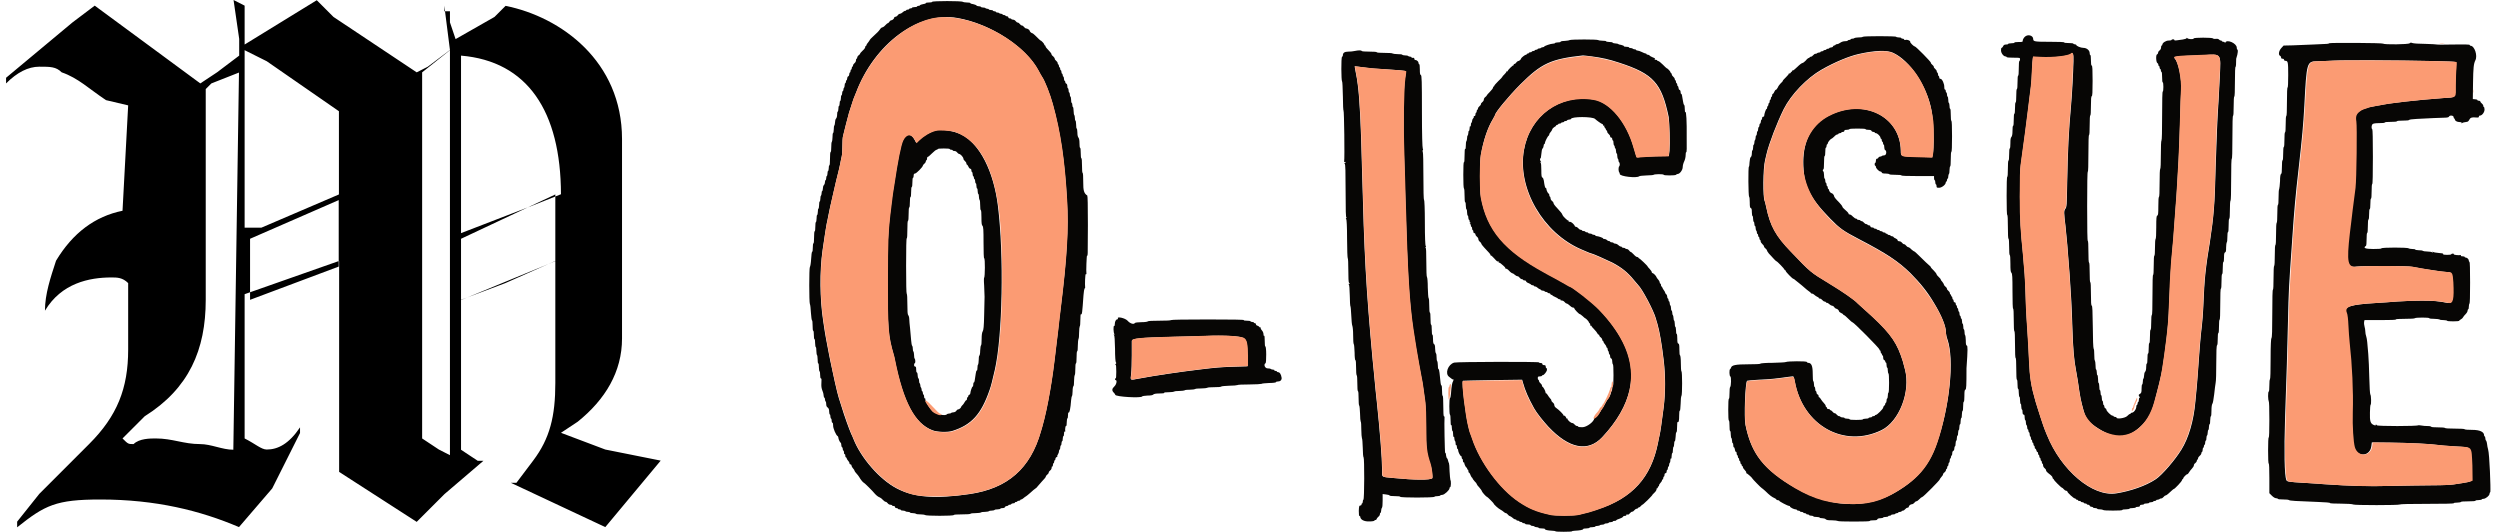 <?xml version="1.0" encoding="utf-8"?>
<!-- Generator: Adobe Illustrator 23.0.6, SVG Export Plug-In . SVG Version: 6.00 Build 0)  -->
<svg version="1.1" id="Layer_1" xmlns="http://www.w3.org/2000/svg" xmlns:xlink="http://www.w3.org/1999/xlink" x="0px" y="0px"
	 viewBox="0 0 1195.7 254.3" style="enable-background:new 0 0 1195.7 254.3;" xml:space="preserve">
<style type="text/css">
	.st0{fill:#070605;}
	.st1{fill:#FB9B73;}
	.st2{fill-rule:evenodd;clip-rule:evenodd;fill:#FB9B73;}
</style>
<g>
	<path d="M114.3,252.1c-18.5-7.9-39.8-13.2-66.3-13.2c-21.2,0-26.5,2.7-39.8,13.3v-2.7l10.6-13.3c8-8,15.9-15.9,23.9-23.9
		C56,199,61.3,185.8,61.3,167.2c0-8,0-13.3,0-21.2v-10.6c-2.7-2.7-5.3-2.7-8-2.7c-10.6,0-23.9,2.7-31.8,15.9c0-8,2.7-15.9,5.3-23.9
		c8-13.3,18.6-21.2,31.8-23.9l2.7-50.4l-10.6-2.5c-8-5.3-13.3-10.6-21.2-13.3c-2.7-2.7-5.4-2.7-10.7-2.7s-10.6,2.7-15.9,8v-2.7
		l31.8-26.5l10.6-8l50.5,37.2l8-5.3l10.6-8v-8L111.7,0l5.3,2.7v18.6l34.5-21.2l8,8l39.8,26.5l5.3-2.7l10.6-8l-2.7-21.2l0,0v2.7h2.7
		v5.3l2.7,8l18.6-10.6l5.3-5.3c26.5,5.3,55.7,26.5,55.7,63.7c0,23.9,0,50.4,0,74.3v21.1c0,15.9-8,29.2-21.2,39.8l-8,5.3l21.2,8
		l26.5,5.3l-26.5,31.8l-45.2-21.2l0,0h2.7l8-10.6c8-10.6,10.6-21.2,10.6-37.1c0-10.6,0-23.9,0-37.1v-21.2l-45.1,18.6v71.6l8,5.3h2.7
		l-18.6,15.9l-13.3,13.3l-37.1-23.9V124.8L117,140.7v69c5.3,2.7,8,5.3,10.6,5.3c5.3,0,10.6-2.7,15.9-10.6v2.7l-13.3,26.5
		L114.3,252.1z M201.9,34.6v175.1l8,5.3l5.3,2.7V24L201.9,34.6z M74.5,209.7c8,0,13.3,2.7,21.2,2.7c5.3,0,10.6,2.7,15.9,2.7
		l2.7-180.4l-13.2,5.2l-2.7,2.7v31.8c0,23.9,0,47.8,0,69c0,23.9-8,42.4-29.2,55.7l-10.6,10.6c2.7,2.7,2.7,2.7,5.3,2.7
		C66.6,209.7,71.9,209.7,74.5,209.7z M220.5,114.2v29.2l21.2-8l23.9-10.6V93L220.5,114.2z M119.6,114.2v29.2l42.4-15.9V95.7
		L119.6,114.2z M220.5,26.6v84.9L255,98.2l13.3-5.3C268.2,53.2,252.3,29.3,220.5,26.6L220.5,26.6L220.5,26.6z M117,108.9h8L162.1,93
		V53.2l-34.5-23.9L117,24V108.9z"/>
</g>
<g id="svgg">
	<path class="st0" d="M518.1,87.6c0-3-0.1-4.9-0.3-4.9s-0.3-1.4-0.3-3.5s-0.1-3.5-0.3-3.5s-0.3-1.1-0.3-2.5c0-1.5-0.1-2.5-0.3-2.5
		s-0.3-1-0.3-2.2c0-1.5-0.2-2.3-0.5-2.7c-0.3-0.3-0.5-1.2-0.5-2.4c0-1-0.2-1.9-0.3-1.9c-0.2,0-0.3-0.8-0.3-1.9c0-1-0.2-1.9-0.3-1.9
		c-0.2,0-0.3-0.6-0.3-1.3c0-0.7-0.2-1.4-0.3-1.4s-0.3-0.8-0.3-1.9c0-1-0.2-1.9-0.3-1.9c-0.2,0-0.3-0.5-0.3-1c0-0.6-0.2-1-0.3-1
		c-0.2,0-0.3-0.7-0.3-1.5s-0.2-1.5-0.3-1.5c-0.2,0-0.3-0.5-0.3-1c0-0.6-0.2-1-0.3-1c-0.2,0-0.3-0.5-0.3-1c0-0.6-0.2-1-0.3-1
		c-0.2,0-0.3-0.5-0.3-1c0-0.6-0.2-1.1-0.5-1.2s-0.5-0.5-0.5-0.8c0-0.4-0.2-0.6-0.3-0.6c-0.2,0-0.3-0.5-0.3-1c0-0.6-0.2-1-0.3-1
		c-0.2,0-0.3-0.3-0.3-0.7c0-0.4-0.2-0.7-0.3-0.7c-0.2,0-0.3-0.4-0.3-0.8c0-0.5-0.2-0.8-0.3-0.8c-0.2,0-0.3-0.3-0.3-0.7
		c0-0.4-0.2-0.7-0.3-0.7c-0.2,0-0.3-0.3-0.3-0.7c0-0.4-0.2-0.7-0.3-0.7c-0.2,0-0.3-0.3-0.3-0.6c0-0.3-0.3-0.8-0.7-1.1
		c-0.4-0.3-0.7-0.7-0.7-1s-0.4-0.8-0.8-1.2c-0.5-0.3-0.8-0.8-0.8-1.1c0-0.2-0.6-1-1.4-1.8c-0.7-0.7-1.4-1.5-1.4-1.8
		s-0.2-0.5-0.3-0.5c-0.2,0-0.3-0.2-0.3-0.4c0-0.4-1.5-2-1.9-2c-0.1,0-0.9-0.8-1.8-1.7c-0.9-0.9-1.8-1.7-2-1.7
		c-0.4,0-1.3-0.8-1.3-1.2c0-0.4-1.1-1.1-1.7-1.1c-0.3,0-0.7-0.3-1-0.7c-0.3-0.4-0.7-0.7-1-0.7s-0.7-0.3-1-0.7
		c-0.3-0.4-0.7-0.7-1-0.7s-0.7-0.3-1-0.7c-0.3-0.4-0.8-0.7-1.3-0.7c-0.4,0-0.8-0.2-0.8-0.3c0-0.2-0.3-0.3-0.7-0.3
		c-0.4,0-0.7-0.2-0.7-0.5s-0.3-0.5-0.7-0.5c-0.4,0-0.7-0.2-0.7-0.3c0-0.2-0.3-0.3-0.7-0.3s-0.7-0.2-0.7-0.3c0-0.2-0.3-0.3-0.7-0.3
		c-0.4,0-0.7-0.2-0.9-0.3C477.8,6.1,477.4,6,477,6s-0.7-0.2-0.7-0.3c0-0.2-0.3-0.3-0.7-0.3c-0.4,0-0.7-0.2-0.7-0.3
		c0-0.2-0.5-0.3-1-0.3s-1-0.2-1-0.3c0-0.2-0.3-0.3-0.7-0.3c-0.4,0-0.7-0.2-0.9-0.3c-0.1-0.2-0.7-0.3-1.2-0.3s-1-0.2-1-0.3
		c0-0.2-0.4-0.3-1-0.3c-0.5,0-1-0.2-1.1-0.4s-0.8-0.4-1.5-0.6c-0.8-0.1-1.4-0.3-1.4-0.5s-0.8-0.3-1.7-0.3c-0.9,0-1.8-0.2-1.9-0.3
		c-0.3-0.5-14.7-0.5-14.7,0c0,0.2-0.7,0.3-1.5,0.3s-1.5,0.1-1.5,0.3s-0.6,0.4-1.4,0.5c-0.7,0.1-1.4,0.4-1.4,0.5
		c0,0.2-0.3,0.3-0.7,0.3s-0.7,0.2-0.7,0.3c0,0.2-0.5,0.3-1.2,0.3s-1.2,0.2-1.2,0.3c0,0.2-0.3,0.3-0.7,0.3c-0.4,0-0.7,0.2-0.7,0.3
		c0,0.2-0.3,0.3-0.7,0.3s-0.7,0.2-0.7,0.3c0,0.2-0.2,0.3-0.5,0.3s-0.8,0.3-1.2,0.7c-0.4,0.4-1,0.7-1.3,0.7s-0.8,0.3-1,0.7
		c-0.3,0.4-0.8,0.7-1.1,0.7s-0.6,0.2-0.6,0.4c0,0.5-0.9,1.3-1.4,1.3c-0.3,0-0.7,0.3-0.9,0.7c-0.3,0.4-0.6,0.7-0.8,0.7
		c-0.2,0-0.7,0.5-1.2,1c-0.5,0.6-1.2,1-1.4,1c-0.3,0-0.8,0.4-1.1,0.9c-0.7,1-1.2,1.5-3.5,3.6c-0.8,0.7-1.4,1.4-1.4,1.5
		s-0.4,0.7-0.8,1.2c-0.5,0.5-0.8,1.1-0.8,1.3c0,0.2-0.2,0.4-0.3,0.4c-0.2,0-0.3,0.3-0.3,0.6c0,0.3-0.5,1-1.2,1.6
		c-0.6,0.6-1.2,1.2-1.2,1.4c0,0.2-0.3,0.6-0.7,0.8c-0.4,0.3-0.7,0.8-0.7,1.1c0,0.3-0.2,0.6-0.3,0.6c-0.2,0-0.3,0.3-0.3,0.8
		c0,0.4-0.3,1-0.7,1.3c-0.4,0.3-0.7,0.8-0.7,1.1c0,0.3-0.2,0.6-0.3,0.6c-0.2,0-0.3,0.3-0.3,0.7c0,0.4-0.2,0.7-0.3,0.7
		c-0.2,0-0.3,0.3-0.3,0.7c0,0.4-0.2,0.7-0.3,0.7c-0.2,0-0.3,0.4-0.3,0.8s-0.2,0.9-0.5,1s-0.5,0.6-0.5,1c0,0.5-0.2,0.9-0.3,0.9
		c-0.2,0-0.3,0.3-0.3,0.7c0,0.4-0.2,0.7-0.3,0.7c-0.2,0-0.3,0.4-0.3,1c0,0.5-0.2,1.1-0.3,1.2c-0.2,0.1-0.3,0.5-0.3,0.9
		s-0.2,0.7-0.3,0.7c-0.2,0-0.3,0.5-0.3,1c0,0.6-0.2,1-0.3,1c-0.2,0-0.3,0.6-0.3,1.4c0,0.7-0.2,1.3-0.3,1.3c-0.2,0-0.3,0.5-0.3,1.2
		s-0.2,1.2-0.3,1.2c-0.2,0-0.3,0.6-0.3,1.4c0,0.7-0.2,1.3-0.3,1.3c-0.2,0-0.3,0.6-0.3,1.4s-0.2,1.6-0.5,1.9s-0.5,1.1-0.5,1.8
		c0,0.7-0.2,1.4-0.3,1.5c-0.2,0.1-0.3,1-0.3,1.9s-0.2,1.7-0.3,1.7c-0.2,0-0.3,0.9-0.3,2s-0.2,2.1-0.3,2.2c-0.2,0.1-0.3,1.3-0.3,2.6
		s-0.1,2.3-0.3,2.3c-0.2,0-0.3,1.3-0.3,3.2s-0.1,3.2-0.3,3.2c-0.2,0-0.3,0.6-0.3,1.4c0,0.7-0.2,1.3-0.3,1.3c-0.2,0-0.3,0.5-0.3,1.2
		c0,0.6-0.2,1.2-0.3,1.2c-0.2,0-0.3,0.5-0.3,1c0,0.6-0.2,1-0.3,1c-0.2,0-0.3,0.4-0.3,0.9s-0.2,1.1-0.5,1.4c-0.3,0.3-0.5,1-0.5,1.7
		c0,0.6-0.2,1.2-0.3,1.2c-0.2,0-0.3,0.4-0.3,1c0,0.5-0.2,1.1-0.3,1.2c-0.2,0.1-0.3,0.8-0.3,1.5s-0.2,1.3-0.3,1.3
		c-0.2,0-0.3,0.8-0.3,1.7s-0.2,1.7-0.3,1.7c-0.2,0-0.3,0.7-0.3,1.5s-0.2,1.5-0.3,1.5c-0.2,0-0.3,0.8-0.3,1.7s-0.2,1.7-0.3,1.7
		c-0.2,0-0.3,1-0.3,2.2s-0.1,2.2-0.3,2.2c-0.2,0-0.3,1.2-0.3,2.9s-0.1,2.9-0.3,2.9c-0.2,0-0.3,0.9-0.3,2s-0.1,2-0.3,2
		c-0.2,0-0.4,1.6-0.5,3.5s-0.4,3.6-0.6,3.8c-0.4,0.4-0.4,16.9,0,17.7c0.2,0.3,0.4,2.2,0.5,4.2s0.4,3.6,0.5,3.6
		c0.2,0,0.3,1.1,0.3,2.5c0,1.5,0.1,2.5,0.3,2.5c0.2,0,0.3,0.9,0.3,2s0.1,2,0.3,2c0.2,0,0.3,0.8,0.3,1.9c0,1,0.2,1.9,0.3,1.9
		c0.2,0,0.3,0.8,0.3,1.9c0,1,0.2,1.9,0.3,1.9s0.3,0.9,0.3,2s0.1,2,0.3,2c0.2,0,0.3,0.8,0.3,1.9c0,1,0.2,1.9,0.3,1.9
		c0.2,0,0.3,0.8,0.3,1.7c0,1,0.1,1.7,0.4,1.7s0.3,0.6,0.2,2.1c-0.1,1.6,0,2.5,0.5,3.8c0.4,0.9,0.6,2,0.6,2.5c0,0.4,0.2,0.8,0.3,0.8
		c0.2,0,0.3,0.4,0.3,0.8c0,0.5,0.2,0.9,0.3,1c0.2,0.1,0.3,0.7,0.3,1.3c0,0.7,0.2,1.3,0.7,1.6c0.5,0.4,0.7,0.9,0.7,1.9
		c0,0.8,0.2,1.4,0.3,1.4c0.2,0,0.3,0.5,0.3,1c0,0.6,0.2,1,0.3,1c0.2,0,0.3,0.5,0.3,1c0,0.6,0.2,1,0.4,1s0.3,0.6,0.3,1.3
		c-0.1,1.2,1.4,4.8,2.2,5.1c0.1,0.1,0.3,0.4,0.3,0.7c0,0.7,0.8,2.4,1.1,2.4c0.1,0,0.3,0.4,0.3,1c0,0.5,0.1,1,0.3,1.1
		c0.2,0.1,0.4,0.5,0.4,1s0.2,0.8,0.3,0.7c0.1-0.1,0.3,0.3,0.3,0.9s0.1,1,0.3,0.8c0.2-0.1,0.3,0.2,0.3,0.6c0,0.5,0.1,0.9,0.3,0.9
		c0.2,0.1,0.4,0.3,0.4,0.6c0.1,0.3,0.4,0.8,0.7,1.1c0.3,0.3,0.6,0.8,0.6,1.1s0.2,0.6,0.5,0.6s0.5,0.3,0.5,0.6c0,0.3,0.3,0.9,0.7,1.3
		c0.4,0.4,0.7,0.9,0.7,1.1s0.4,0.8,0.9,1.3s1.1,1.3,1.4,1.8c0.5,1,1.9,2.7,2.2,2.7c0.2,0,4.1,3.8,5.3,5.3c0.7,0.8,1.8,1.6,2.3,1.7
		c0.2,0.1,0.9,0.5,1.4,1.1c0.5,0.5,1.1,1,1.4,1s0.7,0.3,1,0.7c0.3,0.4,0.8,0.7,1.3,0.7s0.8,0.2,0.8,0.3c0,0.2,0.3,0.3,0.7,0.3
		c0.4,0,0.7,0.2,0.7,0.5s0.3,0.5,0.7,0.5c0.4,0,0.7,0.2,0.7,0.3c0,0.2,0.3,0.3,0.7,0.3c0.4,0,0.7,0.2,0.7,0.3c0,0.2,0.4,0.3,1,0.3
		c0.5,0,1.1,0.2,1.2,0.3c0.1,0.2,0.7,0.3,1.2,0.3s1,0.2,1,0.3c0,0.2,0.6,0.3,1.3,0.3c0.7,0,1.4,0.2,1.5,0.3c0.1,0.2,1.1,0.3,2.2,0.3
		s2.1,0.2,2.2,0.3c0.3,0.5,13.7,0.5,13.7,0c0-0.2,1.5-0.3,3.9-0.3c2.2,0,4-0.1,4.1-0.3c0.1-0.2,1.3-0.3,2.5-0.3
		c1.3,0,2.4-0.2,2.5-0.3c0.1-0.2,1-0.3,1.9-0.3s1.7-0.2,1.9-0.3c0.1-0.2,0.7-0.3,1.4-0.3s1.2-0.2,1.3-0.3c0.1-0.2,0.8-0.3,1.5-0.3
		s1.3-0.2,1.3-0.3c0-0.2,0.4-0.3,1-0.3s1.1-0.2,1.2-0.5s0.5-0.5,0.9-0.5s0.7-0.2,0.7-0.3c0-0.2,0.3-0.3,0.6-0.3
		c0.4,0,0.7-0.1,0.8-0.3c0.1-0.2,0.5-0.4,1-0.4s0.8-0.2,0.7-0.3c-0.1-0.1,0.1-0.3,0.5-0.3s0.7-0.2,0.7-0.3c0-0.2,0.3-0.3,0.7-0.3
		c0.4,0,0.7-0.2,0.7-0.3c0-0.2,0.2-0.3,0.4-0.3s0.8-0.3,1.2-0.7c0.4-0.4,0.9-0.7,1.1-0.8c0.2-0.1,1.2-0.9,2.2-1.8s2-1.8,2.4-2
		c0.3-0.2,0.8-0.6,1-1c0.2-0.3,1.2-1.4,2.1-2.4c1-1,1.8-2,1.8-2.2c0-0.3,0.3-0.7,0.7-1c0.4-0.3,0.7-0.7,0.7-1s0.3-0.7,0.7-1
		c0.4-0.3,0.7-0.8,0.7-1.3c0-0.4,0.1-0.7,0.3-0.6c0.2,0.1,0.3-0.2,0.3-0.7s0.2-0.9,0.3-0.9c0.2,0,0.3-0.3,0.3-0.7
		c0-0.4,0.2-0.7,0.3-0.7c0.2,0,0.3-0.3,0.3-0.6c0-0.4,0.2-0.7,0.6-0.9c0.3-0.1,0.5-0.3,0.3-0.4c-0.1-0.1,0-0.5,0.3-0.9
		s0.5-1.1,0.5-1.5s0.2-0.8,0.3-0.8c0.2,0,0.3-0.5,0.3-1c0-0.6,0.2-1,0.3-1c0.2,0,0.3-0.5,0.3-1c0-0.6,0.2-1,0.3-1
		c0.2,0,0.3-0.5,0.3-1.2s0.2-1.2,0.3-1.2c0.2,0,0.3-0.5,0.3-1.2s0.1-1.1,0.3-1c0.2,0.1,0.3,0.1,0.3-0.1c-0.2-1,0.1-2.8,0.4-2.6
		c0.2,0.1,0.3-0.5,0.3-1.7c0-1,0.2-1.9,0.3-1.9c0.2,0,0.3-0.7,0.3-1.5c0-0.9,0.1-1.5,0.3-1.3c0.4,0.3,0.9-1.8,1.2-6
		c0.1-1.1,0.3-1.9,0.4-1.9c0.1,0,0.3-1,0.3-2.3c0-1.3,0.2-2.3,0.4-2.4s0.3-1.2,0.3-2.6c0-1.4,0.2-2.6,0.3-2.7
		c0.2-0.1,0.3-1.4,0.3-2.9c0-1.6,0.1-2.7,0.3-2.7s0.3-1.2,0.3-2.9c0-1.7,0.1-2.9,0.3-2.9s0.3-1.2,0.3-2.8s0.2-2.9,0.3-3.1
		c0.2-0.1,0.3-1.5,0.3-3c0-1.6,0.2-2.9,0.3-3c0.2-0.1,0.3-1.5,0.3-3.1c0-1.8,0.1-2.8,0.3-2.7c0.5,0.3,0.6-0.5,1.2-9.1
		c0.1-1.7,0.4-3.1,0.5-3.2c0.2-0.1,0.3-0.3,0.3-0.4c-0.2-1.5,0-6.6,0.3-6.5c0.2,0.1,0.3,0.1,0.3-0.1c-0.2-1.1,0.1-8.9,0.3-8.8
		c0.4,0.2,0.3,1.4,0.4-14.6c0-9.3-0.1-14-0.3-14.1C518.3,92.5,518.1,90.6,518.1,87.6z M507.3,147.3c-0.4,3-0.9,7.1-1.3,11.2
		c-0.2,1.6-0.5,4.2-0.7,5.7c-1.4,12.1-2,16.3-3.1,22.7c-1.1,6.5-2.5,12.9-3.7,17.1c-0.2,0.7-0.5,1.8-0.7,2.4
		c-5,17.7-15.8,27.2-34,29.9c-16.5,2.4-26.5,1.7-34.9-2.7c-8.1-4.2-17.1-14.5-20.7-23.6c-0.3-0.8-0.8-2-1.1-2.5
		c-0.9-2-3.5-9.2-4.5-12.7c-0.6-2-1.2-3.9-1.4-4.4c-0.7-2-3.1-12.9-4.1-17.9c-0.2-1-0.5-2.6-0.7-3.5s-0.5-2.6-0.7-3.7
		s-0.5-2.8-0.7-3.7c-0.4-1.9-0.8-4.9-1.3-8.2c-1.6-10.3-1.7-23.8-0.3-33.6c1.1-7.6,1.6-10.7,2-12.9c0.2-0.7,0.5-2.3,0.7-3.4
		c0.5-2.4,1.1-5.5,2.2-10c0.7-3.2,2.5-10.8,2.9-12.2c0.2-0.7,0.5-2.1,0.7-3.2c0.2-1.1,0.5-2.7,0.7-3.4c0.2-0.8,0.3-3,0.3-4.9
		s0.1-4,0.3-4.7c0.2-0.7,0.8-3.2,1.4-5.6s1.3-5,1.5-5.7s0.8-2.4,1.2-3.7c0.4-1.3,0.9-2.7,1-3c0.2-0.4,0.6-1.6,1.1-2.7
		c8.8-23.5,29.9-39.1,48.5-35.8c15.9,2.8,32.8,13.8,38.8,25.2c0.6,1.2,1.4,2.6,1.7,3c1.3,1.9,3.8,8.2,5.1,13
		c3.7,13.6,5.7,26.9,6.8,45.9C511.1,109.4,510.3,123,507.3,147.3z"/>
	<path class="st0" d="M459.9,64.4c-3.6-1.8-9.5-2.8-12.5-2c-2.6,0.7-5.7,2.5-8,4.7l-1.2,1.2l-0.8-1.5c-1.6-3.2-4-3-5.6,0.3
		c-1,2.1-2.5,9.6-4.2,21c-0.2,1.4-0.5,3.4-0.7,4.4c-0.3,1.8-0.6,4.5-1.3,10.5c-0.9,8-1.1,12.9-1.1,29.9c0,24.2,0.3,27.7,2.8,36.5
		c0.2,0.7,0.5,1.8,0.6,2.5c4.1,20.4,9.6,30.7,18.1,33.9c2.3,0.9,7.3,1,9.5,0.3c9.2-2.9,13.8-8,17.8-19.6c0.7-1.9,1.3-4.4,2.5-9.6
		c3.7-16.1,4.4-54.7,1.5-78.3C475.3,82.1,468.6,68.8,459.9,64.4z M470.7,136.6c0.1,2.1,0.2,4.5,0.2,5.4s-0.1,4.9-0.2,8.7
		c-0.1,5.4-0.3,7.2-0.7,7.8c-0.3,0.5-0.5,1.6-0.5,3.6c0,1.6-0.1,3-0.3,3.1c-0.2,0.1-0.3,1.2-0.4,2.5c0,1.3-0.2,2.3-0.4,2.4
		c-0.2,0.1-0.3,1-0.3,2.1s-0.2,2.1-0.3,2.2c-0.2,0.1-0.3,0.8-0.3,1.5c0,0.7-0.1,1.3-0.3,1.3c-0.2,0-0.4,0.6-0.5,1.4
		c-0.5,3.5-0.6,4.3-0.9,4.3c-0.2,0-0.3,0.5-0.3,1c0,0.6-0.1,1-0.3,1c-0.3,0-1.1,2.4-1.1,3.2c0,0.3-0.2,0.6-0.5,0.7
		c-0.3,0.1-0.5,0.4-0.5,0.7c0,0.3-0.2,0.5-0.3,0.5c-0.2,0-0.3,0.3-0.3,0.7s-0.1,0.7-0.3,0.7s-0.5,0.4-0.8,0.9s-0.7,1.2-1.1,1.5
		c-0.3,0.3-0.6,0.7-0.6,0.8c0,0.4-0.9,1.2-1.4,1.2c-0.3,0-0.7,0.3-0.9,0.7c-0.3,0.4-0.9,0.7-1.4,0.7s-1,0.2-1.1,0.3
		c-0.1,0.2-0.6,0.3-1,0.3s-0.9,0.2-1,0.3c-0.6,1-5.2,0.1-6.9-1.5c-1.3-1.2-3.4-4.6-3.4-5.5c0-0.5-0.1-0.7-0.3-0.6
		c-0.2,0.1-0.3-0.2-0.3-0.8s-0.2-1-0.3-1c-0.2,0-0.3-0.4-0.3-0.8c0-0.5-0.2-0.8-0.3-0.8c-0.2,0-0.3-0.4-0.3-0.8c0-0.4-0.2-0.9-0.3-1
		c-0.2-0.1-0.3-0.6-0.3-1s-0.2-0.9-0.3-1c-0.2-0.1-0.3-0.6-0.3-1.1s-0.1-1.1-0.3-1.2c-0.2-0.2-0.4-0.9-0.4-1.6s-0.2-1.3-0.4-1.3
		s-0.3-0.6-0.3-1.4c0-1-0.1-1.4-0.5-1.4c-0.3,0-0.5-0.3-0.5-0.8s0.2-0.8,0.3-0.8c0.2,0,0.3-0.4,0.3-1c0-0.5-0.2-1.1-0.3-1.2
		c-0.2-0.1-0.3-0.9-0.3-1.7c0-0.8-0.2-1.6-0.3-1.7c-0.2-0.1-0.3-0.7-0.3-1.3s-0.1-1.2-0.3-1.4c-0.2-0.2-0.4-1.4-0.5-2.7
		c-0.1-1.3-0.3-3.8-0.5-5.6c-0.2-1.8-0.4-3.8-0.4-4.6c0-0.8-0.3-1.6-0.5-1.8c-0.3-0.3-0.4-1.8-0.4-5.2c0-2.8-0.1-4.9-0.3-5
		c-0.2-0.1-0.3-5-0.3-13.4c0-8.5,0.1-13.1,0.3-13.1c0.2,0,0.3-1.6,0.3-4.2c0-2.6,0.1-4.2,0.3-4.2c0.2,0,0.3-1.3,0.3-3.2
		s0.1-3.2,0.3-3.2c0.2,0,0.3-1.1,0.3-2.5c0-1.5,0.1-2.5,0.3-2.5c0.2,0,0.3-1,0.3-2.4s0.1-2.4,0.3-2.4c0.2,0,0.3-1,0.3-2.2
		s0.1-2.2,0.3-2.2c0.2,0,0.3-0.5,0.3-1c0-0.7,0.2-1,0.6-1c0.7,0,3.8-3.2,3.8-3.8c0-0.2,0.3-0.6,0.7-0.9c0.4-0.3,0.7-0.8,0.7-1.1
		s0.2-0.6,0.3-0.6c0.2,0,0.3-0.4,0.3-0.8c0-0.5,0.2-0.8,0.4-0.8c0.2,0,1.1-0.8,2-1.7s1.9-1.7,2.2-1.7c0.3,0,0.5-0.2,0.5-0.3
		c0-0.2,1.2-0.3,2.9-0.3c1.7,0,2.9,0.1,2.9,0.3s0.3,0.3,0.7,0.3c0.4,0,0.7,0.2,0.7,0.3c0,0.2,0.3,0.3,0.8,0.3s1,0.3,1.3,0.7
		s0.7,0.7,0.9,0.7c0.7,0,2.1,1.6,2.1,2.3c0,0.3,0.3,0.8,0.7,1.1c0.4,0.3,0.7,0.8,0.7,1.1s0.1,0.6,0.3,0.6c0.1,0,0.5,0.5,0.7,1
		c0.2,0.6,0.7,1,0.9,1c0.3,0,0.5,0.3,0.5,0.8s0.2,0.8,0.3,0.8c0.2,0,0.3,0.5,0.3,1c0,0.6,0.2,1,0.3,1c0.2,0,0.3,0.3,0.3,0.7
		s0.2,0.7,0.3,0.7c0.2,0,0.3,0.5,0.3,1c0,0.6,0.2,1,0.3,1c0.2,0,0.3,0.5,0.3,1.2s0.2,1.2,0.3,1.2c0.2,0,0.3,0.6,0.3,1.3
		s0.2,1.4,0.3,1.4c0.2,0,0.3,0.6,0.3,1.3s0.2,1.4,0.3,1.5c0.2,0.1,0.3,1.3,0.3,2.6s0.1,2.3,0.3,2.3c0.2,0,0.3,1.4,0.3,3.5
		c0,2.7,0.1,3.6,0.5,4s0.5,1.8,0.5,8c0,4.7,0.1,7.5,0.3,7.5c0.5,0,0.4,9,0,9.3C470.6,132.8,470.5,133.9,470.7,136.6z"/>
	<path class="st0" d="M806.1,53.6c-0.2,0.1-0.3-0.5-0.3-1.5c0-0.9-0.1-1.8-0.3-1.9s-0.4-0.8-0.5-1.5c-0.5-3-0.6-3.8-0.9-3.8
		c-0.2,0-0.3-0.4-0.3-0.9s-0.2-0.9-0.5-1s-0.5-0.6-0.5-1s-0.2-0.8-0.3-0.8c-0.2,0-0.3-0.3-0.3-0.7c0-0.4-0.2-0.7-0.3-0.7
		c-0.2,0-0.3-0.3-0.3-0.7c0-0.4-0.2-0.7-0.3-0.7s-0.3-0.3-0.3-0.6c0-0.3-0.3-0.8-0.7-1.1c-0.4-0.3-0.7-0.8-0.7-1.1
		c0-0.3-0.2-0.6-0.3-0.6s-0.3-0.2-0.3-0.4c0-0.4-1.5-2-1.9-2c-0.1,0-0.9-0.8-1.8-1.7c-0.9-0.9-1.9-1.7-2.2-1.7s-0.5-0.2-0.5-0.3
		c0-0.2-0.3-0.3-0.8-0.3s-0.6-0.1-0.3-0.3c0.3-0.2,0-0.5-1.1-0.9c-0.8-0.3-1.5-0.8-1.5-0.9s-0.3-0.3-0.7-0.3s-0.7-0.2-0.7-0.3
		c0-0.2-0.2-0.3-0.4-0.3s-1.1-0.3-1.8-0.7c-0.8-0.4-1.7-0.7-2.1-0.7s-0.7-0.2-0.7-0.3c0-0.2-0.3-0.3-0.7-0.3s-0.7-0.2-0.9-0.3
		c-0.1-0.2-0.6-0.3-1-0.3c-0.5,0-0.8-0.2-0.8-0.3c0-0.2-0.5-0.3-1.2-0.3s-1.2-0.1-1.2-0.3c0-0.2-0.6-0.4-1.3-0.6
		c-0.7-0.1-1.4-0.3-1.4-0.4s-0.6-0.3-1.3-0.3s-1.3-0.2-1.4-0.4c-0.1-0.2-0.8-0.3-1.6-0.3s-1.5-0.2-1.5-0.3c0-0.2-0.8-0.3-1.8-0.3
		s-1.9-0.2-2-0.3c-0.3-0.4-13-0.4-13.7,0c-0.3,0.2-1.4,0.3-2.4,0.4c-1.1,0-1.9,0.2-1.9,0.4c0,0.2-0.6,0.3-1.3,0.3s-1.4,0.2-1.4,0.3
		c0,0.2-0.4,0.3-0.9,0.3c-1.1,0-4.2,1.1-4.2,1.4c0,0.1-0.3,0.3-0.7,0.3s-0.7,0.2-0.9,0.3c-0.1,0.2-0.5,0.3-0.9,0.3s-0.7,0.2-0.7,0.3
		c0,0.2-0.3,0.3-0.7,0.3S734,24,734,24.1c0,0.2-0.3,0.3-0.7,0.3s-0.7,0.2-0.7,0.3c0,0.2-0.3,0.3-0.7,0.3s-0.7,0.2-0.7,0.3
		c0,0.2-0.2,0.3-0.5,0.3s-0.5,0.2-0.5,0.3c0,0.2-0.2,0.3-0.4,0.3c-0.5,0-2.3,1.5-2.3,1.8c0,0.4-0.9,1.2-1.4,1.2
		c-0.2,0-0.6,0.3-0.9,0.7c-0.2,0.4-0.7,0.7-0.9,0.7c-0.3,0-0.4,0.2-0.3,0.3c0.1,0.2,0.1,0.3-0.1,0.3c-0.4,0-2.8,2.3-2.8,2.8
		c0,0.2-0.2,0.2-0.3,0.1c-0.2-0.1-0.3,0-0.3,0.2s-0.5,0.8-1,1.3c-0.6,0.5-1,1.1-1,1.2s-0.8,1-1.9,2c-1,1-1.9,2-1.9,2.2
		s-0.2,0.4-0.3,0.4c-0.2,0-0.3,0.2-0.3,0.5s-0.7,1.2-1.5,2s-1.5,1.6-1.5,1.7c0,0.2-0.3,0.5-0.7,0.8s-0.7,0.8-0.7,1.2
		c0,0.4-0.3,0.9-0.7,1.2c-0.4,0.3-0.7,0.7-0.7,1s-0.3,0.7-0.7,1s-0.7,0.8-0.7,1.1c0,0.3-0.2,0.6-0.3,0.6c-0.2,0-0.3,0.3-0.3,0.7
		c0,0.4-0.2,0.7-0.3,0.7c-0.2,0-0.3,0.4-0.3,0.8c0,0.5-0.2,0.8-0.5,0.8s-0.4,0.1-0.3,0.3c0.1,0.2,0,0.5-0.3,0.8s-0.5,0.8-0.5,1.2
		c0,0.4-0.2,0.8-0.3,0.9c-0.2,0.1-0.3,0.6-0.3,1.1s-0.1,0.8-0.3,0.6c-0.2-0.1-0.3,0.3-0.3,1s-0.2,1.2-0.3,1.2c-0.2,0-0.3,0.4-0.3,1
		c0,0.5-0.2,1.1-0.3,1.2c-0.2,0.1-0.3,0.7-0.3,1.3c0,0.6-0.2,1.2-0.3,1.4c-0.2,0.1-0.3,1-0.3,2.1c0,1.2-0.1,1.8-0.3,1.6
		c-0.2-0.1-0.3,1-0.3,3.2s-0.1,3.3-0.3,3.2s-0.3,2-0.3,6c0,3.8,0.1,6.3,0.3,6.5c0.2,0.1,0.3,1.6,0.3,3.4c0,1.9,0.1,3.2,0.3,3.2
		s0.3,0.8,0.3,1.7s0.2,1.7,0.3,1.7c0.2,0,0.3,0.7,0.3,1.5s0.2,1.5,0.3,1.5c0.2,0,0.3,0.5,0.3,1c0,0.6,0.2,1,0.3,1
		c0.2,0,0.3,0.3,0.3,0.7s0.2,0.7,0.4,0.7c0.3,0,0.3,0.1-0.1,0.3c-0.3,0.2-0.4,0.3-0.1,0.3c0.2,0,0.4,0.3,0.4,0.7s0.2,0.7,0.3,0.7
		c0.2,0,0.3,0.4,0.3,0.8c0,0.5,0.2,0.8,0.3,0.8c0.2,0,0.3,0.3,0.3,0.7s0.2,0.7,0.5,0.7s0.5,0.3,0.5,0.6s0.3,0.8,0.7,1.1
		s0.7,0.8,0.7,1.2s0.3,0.9,0.7,1.2s0.7,0.7,0.7,0.9s0.6,1.1,1.4,1.9c2.5,2.6,3,3.2,3,3.6c0,0.2,0.1,0.3,0.2,0.2
		c0.1-0.1,0.8,0.5,1.5,1.3s1.4,1.5,1.5,1.5c0.7,0,0.9,0,0.7,0.3c-0.1,0.2,0,0.3,0.2,0.3s0.6,0.2,0.8,0.4s0.8,0.7,1.3,1.1
		c0.5,0.4,0.9,0.9,0.9,1.1c0,0.2,0.1,0.4,0.3,0.3c0.2-0.1,0.9,0.3,1.5,1c0.6,0.7,1.4,1.2,1.6,1.2c0.2,0,0.7,0.3,1.1,0.7
		c0.4,0.4,1,0.7,1.3,0.7s0.8,0.3,1,0.7c0.3,0.4,0.8,0.7,1.1,0.7s0.6,0.2,0.6,0.3c0,0.2,0.3,0.3,0.7,0.3s0.7,0.2,0.7,0.4
		c0,0.2,0.5,0.7,1.2,0.9c0.7,0.3,1.2,0.6,1.2,0.7s0.3,0.3,0.7,0.3s0.7,0.2,0.7,0.3c0,0.2,0.2,0.3,0.6,0.3c0.3,0,0.8,0.3,1.1,0.6
		c0.3,0.3,0.8,0.6,1.1,0.7s0.6,0.3,0.6,0.4c0.1,0.2,0.5,0.3,0.9,0.3s0.8,0.2,0.8,0.3c0,0.2,0.3,0.3,0.7,0.3s0.7,0.2,0.7,0.3
		c0,0.2,0.3,0.3,0.6,0.3c0.4,0,0.7,0.2,0.8,0.5c0.1,0.3,0.4,0.4,0.5,0.3c0.2-0.1,0.3,0,0.3,0.1c0,0.2,0.6,0.6,1.4,0.9
		c0.7,0.3,1.4,0.7,1.4,0.8s0.3,0.3,0.7,0.3s0.6,0.2,0.5,0.3c-0.1,0.2,0.1,0.3,0.6,0.3c0.4,0,1,0.3,1.3,0.7s0.7,0.7,0.9,0.7
		c0.4,0,1.2,0.6,2.3,1.6c0.2,0.2,0.7,0.4,1,0.4s0.5,0.2,0.5,0.4c0,0.4,2.2,2.7,2.6,2.7c0.2,0,0.8,0.5,1.4,1c0.6,0.6,1.1,1,1.2,1
		c0.3,0,1.8,1.6,1.8,2c0,0.2,0.2,0.4,0.3,0.4c0.2,0,0.3,0.3,0.3,0.7s0.2,0.6,0.3,0.5c0.2-0.1,0.3-0.1,0.3,0.1s0.6,0.9,1.3,1.6
		c0.7,0.7,1.4,1.6,1.5,1.9s0.4,0.6,0.6,0.6c0.2,0,0.3,0.2,0.3,0.4c0,0.2,0.3,0.7,0.7,0.9c0.4,0.3,0.7,0.8,0.7,1.1
		c0,0.3,0.2,0.6,0.3,0.6c0.2,0,0.3,0.2,0.3,0.4c0,0.2,0.3,0.8,0.7,1.2s0.7,1,0.7,1.2c0,0.3,0.2,0.5,0.3,0.5c0.2,0,0.3,0.3,0.3,0.7
		s0.2,0.7,0.3,0.9c0.2,0.1,0.3,0.5,0.3,0.9s0.2,0.7,0.3,0.7c0.2,0,0.3,0.4,0.3,0.9s0.2,0.9,0.5,1s0.5,0.7,0.5,1.5
		c0,0.7,0.2,1.3,0.3,1.3c0.2,0,0.3,2,0.3,5.2c0,3.3-0.1,5.2-0.3,5.2s-0.3,0.5-0.3,1.2c0,0.6-0.2,1.2-0.3,1.2s-0.3,0.3-0.3,0.6
		c0,0.7-0.8,2.4-1.2,2.7c-0.2,0.2-1.3,2.1-2.3,4c-0.2,0.4-0.5,0.8-0.6,0.8s-0.3,0.2-0.3,0.5c0,0.3-0.2,0.5-0.3,0.5s-0.3,0.2-0.3,0.5
		c0,0.3-0.2,0.5-0.3,0.5c-0.2,0-0.3,0.2-0.3,0.4c0,0.5-1.9,2.4-2.2,2.1c-0.1-0.1-0.2,0-0.2,0.4c0,1.6-3.6,4.3-5.7,4.3
		c-1.1,0-2-0.1-2-0.3c0-0.2-0.3-0.3-0.6-0.3s-0.8-0.3-1.1-0.7c-0.3-0.4-0.8-0.7-1.1-0.7c-0.7,0-2.3-1.4-2.3-2c0-0.2-0.2-0.3-0.3-0.2
		c-0.2,0.1-0.3,0-0.3-0.2c0-0.5-0.9-1.4-1.1-1.1c-0.1,0.1-0.2,0-0.2-0.2c0-0.4-2-2.5-3.6-3.6c-0.5-0.3-0.8-0.9-0.8-1.3
		c0-0.4-0.3-0.9-0.7-1.2c-0.4-0.3-0.7-0.7-0.7-1c0-0.3-0.3-0.7-0.6-1c-0.3-0.3-0.8-1-1.1-1.5s-0.6-0.9-0.8-0.9s-0.3-0.2-0.3-0.5
		c0-0.6-1.1-2.6-1.4-2.6c-0.1,0-0.3-0.3-0.3-0.6c0-0.3-0.3-0.8-0.7-1.1c-0.4-0.3-0.7-0.8-0.7-1.1c0-0.3-0.2-0.6-0.3-0.6
		c-0.2,0-0.3-0.4-0.3-0.8c0-0.7,0.2-0.8,1-0.8c0.6,0,1-0.2,1-0.3c0-0.2,0.2-0.3,0.4-0.3c0.6,0,2-1.8,2-2.6c0-0.4-0.1-0.8-0.3-0.8
		s-0.3-0.3-0.3-0.7c0-0.5-0.2-0.7-0.8-0.7c-0.5,0-0.8-0.2-0.8-0.5c0-0.3-0.3-0.5-0.8-0.5s-0.8-0.1-0.8-0.3c0-0.4-39.2-0.3-40.6,0.1
		c-3,0.9-4.5,5.3-2.4,6.8c0.5,0.4,1.1,0.8,1.3,1c0.2,0.2,0.5,0.3,0.6,0.2c0.3-0.3,0.2,0.7-0.1,1.1s-0.7,2.3-0.9,5.6
		c-0.1,1.3-0.3,2.3-0.5,2.3c-0.4,0-0.4,7.7,0,7.9c0.2,0.1,0.3,1.3,0.3,2.7c0,1.6,0.1,2.5,0.3,2.3c0.2-0.1,0.3,0.4,0.3,1.3
		c0,0.8,0.2,1.5,0.3,1.5c0.2,0,0.3,0.7,0.3,1.5c0,0.9,0.1,1.5,0.3,1.3c0.2-0.1,0.3,0.2,0.3,0.8c0,0.6,0.2,1.1,0.3,1.2
		c0.2,0.1,0.3,0.7,0.3,1.2c0,0.6,0.1,0.9,0.3,0.8s0.3,0.2,0.3,0.8c0,0.6,0.2,1,0.3,1c0.2,0,0.3,0.3,0.3,0.6c0,0.8,1,2.8,1.4,2.8
		c0.2,0,0.3,0.3,0.3,0.7c0,0.4,0.2,0.7,0.3,0.7c0.2,0,0.3,0.4,0.3,0.9s0.1,0.8,0.3,0.7c0.2-0.1,0.3,0,0.3,0.2c0,0.6,0.8,2.3,1.1,2.3
		c0.1,0,0.3,0.2,0.3,0.5s0.2,0.5,0.3,0.5c0.2,0,0.3,0.3,0.3,0.7c0,0.4,0.1,0.7,0.3,0.7c0.1,0,0.5,0.5,0.7,1.2
		c0.3,0.7,0.6,1.2,0.7,1.2c0.1,0,0.3,0.2,0.3,0.4c0,0.2,0.5,0.8,1,1.4c0.6,0.5,1,1.1,1,1.3c0,0.2,0.5,0.9,1.2,1.6
		c0.6,0.7,1.2,1.5,1.2,1.7c0,0.4,2.1,2.8,2.5,2.8c0.2,0,3.2,3,3.2,3.2c0,0.4,2.2,2.4,3.2,2.9c0.6,0.3,1.3,0.8,1.6,1.1
		c0.3,0.3,0.8,0.6,1,0.6c0.3,0,0.7,0.3,1,0.7c0.3,0.4,0.7,0.7,0.9,0.7s0.8,0.4,1.3,0.8c0.5,0.5,1.1,0.8,1.4,0.8
		c0.3,0,0.5,0.2,0.5,0.3c0,0.2,0.3,0.3,0.7,0.3s0.7,0.2,0.7,0.3c0,0.2,0.3,0.3,0.7,0.3s0.7,0.2,0.7,0.3c0,0.2,0.3,0.3,0.7,0.3
		s0.7,0.2,0.7,0.3c0,0.2,0.5,0.3,1.2,0.3c0.6,0,1.2,0.1,1.3,0.3c0.1,0.2,0.5,0.4,1,0.4s0.9,0.2,0.9,0.3c0,0.1,0.5,0.3,1,0.3
		c0.6,0,1,0.2,1,0.3c0,0.2,0.7,0.3,1.5,0.3s1.5,0.1,1.5,0.3c0,0.4,1.3,0.7,3.5,0.8c0.9,0,1.6,0.2,1.6,0.3c0,0.1,1.7,0.2,3.9,0.2
		c2.1,0,3.9-0.1,3.9-0.2s0.6-0.3,1.4-0.3c2.3-0.1,4-0.4,4-0.8c0-0.2,0.7-0.3,1.5-0.3s1.5-0.2,1.5-0.3c0-0.2,0.6-0.3,1.4-0.3
		s1.4-0.2,1.4-0.3c0-0.2,0.4-0.3,1-0.3c0.5,0,1.1-0.2,1.2-0.3c0.1-0.2,0.7-0.3,1.2-0.3s1-0.2,1-0.3c0-0.2,0.5-0.3,1-0.3
		c0.6,0,1-0.2,1-0.3c0-0.2,0.5-0.3,1-0.3c0.6,0,1-0.2,1-0.3c0-0.2,0.4-0.3,0.8-0.3c0.5,0,0.8-0.1,0.8-0.3c0-0.1,0.7-0.5,1.5-0.7
		c0.9-0.3,1.6-0.7,1.7-0.9c0.1-0.3,0.5-0.5,1-0.5s0.7-0.1,0.6-0.3c-0.2-0.3,0.2-0.4,1-0.3c0.1,0,0.5-0.3,0.8-0.7
		c0.3-0.4,0.8-0.7,1.1-0.7s0.7-0.3,1-0.7c0.3-0.4,0.8-0.7,1.1-0.7s0.6-0.2,0.6-0.3c0-0.2,0.2-0.3,0.4-0.3s0.7-0.3,1-0.7
		c0.3-0.4,0.7-0.7,0.7-0.6c0.1,0.1,1.2-1,2.6-2.3c1.3-1.3,2.3-2.4,2.2-2.4s0.3-0.4,0.9-1c0.6-0.5,1.1-1.3,1.1-1.7
		c0-0.4,0.2-0.6,0.3-0.5s0.3-0.1,0.3-0.4s0.2-0.5,0.3-0.5c0.2,0,0.3-0.2,0.3-0.5s0.3-0.8,0.7-1.2c0.4-0.4,0.7-0.9,0.7-1.2
		s0.2-0.4,0.3-0.4c0.2,0,0.3-0.3,0.3-0.7c0-0.4,0.2-0.7,0.3-0.7c0.2,0,0.3-0.4,0.3-0.8c0-0.5,0.2-0.8,0.5-0.8s0.5-0.3,0.5-0.8
		s0.2-0.8,0.3-0.8c0.2,0,0.3-0.4,0.3-0.8c0-0.5,0.2-0.8,0.3-0.8c0.2,0,0.3-0.4,0.3-0.8c0-0.5,0.2-0.9,0.3-1c0.2-0.1,0.3-0.7,0.3-1.2
		c0-0.6,0.1-0.9,0.3-0.8s0.3-0.3,0.3-1.2c0-0.8,0.2-1.4,0.3-1.4c0.2,0,0.3-0.7,0.3-1.5s0.2-1.5,0.3-1.5s0.3-0.6,0.3-1.4
		c0-0.7,0.1-1.3,0.3-1.3s0.3-1,0.4-2.1c0-1.2,0.2-2.2,0.4-2.2c0.2-0.1,0.3-1.2,0.3-2.6s0.1-2.4,0.3-2.3c0.5,0.3,0.7-0.7,0.7-3.2
		c0-1.3,0.1-2.3,0.3-2.2s0.3-1.4,0.4-3.3c0-1.9,0.2-3.6,0.4-3.8c0.4-0.5,0.4-11.5,0-11.7c-0.2-0.1-0.3-1.8-0.3-3.9s-0.2-3.8-0.4-3.8
		s-0.3-1.2-0.3-2.7c0-2.1-0.1-2.8-0.5-2.9s-0.5-0.7-0.5-2.4c0-1.2-0.1-2.2-0.3-2.2s-0.3-0.8-0.3-1.7s-0.2-1.7-0.3-1.7
		c-0.2,0-0.3-0.7-0.3-1.5c0-0.8-0.2-1.5-0.3-1.5s-0.3-0.5-0.3-1.2c0-0.6-0.2-1.3-0.3-1.4c-0.2-0.1-0.3-0.7-0.3-1.2s-0.2-1-0.3-1
		c-0.2,0-0.3-0.5-0.3-1.2c0-0.7-0.2-1.2-0.3-1.2s-0.3-0.5-0.3-1c0-0.6-0.2-1-0.3-1c-0.2,0-0.3-0.3-0.3-0.7s-0.2-0.7-0.3-0.7
		c-0.2,0-0.3-0.4-0.3-0.8c0-0.4-0.2-1-0.5-1.2c-0.3-0.2-0.5-0.6-0.5-0.8c0-0.2-0.3-0.7-0.6-1.1c-0.3-0.4-0.6-0.9-0.7-1.2
		c-0.1-0.3-0.2-0.5-0.4-0.6s-0.3-0.4-0.3-0.8c0-0.4-0.2-0.6-0.3-0.6c-0.2,0-0.3-0.3-0.3-0.6c0-0.3-0.3-0.9-0.7-1.3s-0.7-0.9-0.8-1.1
		c-0.1-0.6-1.5-2-1.9-2c-0.2,0-0.4-0.2-0.4-0.5c0-0.3-0.5-0.9-1-1.5c-0.6-0.6-1-1.1-1-1.2c0-0.3-3.8-3.9-4.1-3.9
		c-0.2,0-0.3-0.2-0.3-0.3c0-0.2-0.3-0.3-0.6-0.3s-1-0.5-1.6-1.2c-0.6-0.6-1.2-1.2-1.4-1.2s-0.6-0.3-0.8-0.7
		c-0.3-0.4-0.7-0.7-1.1-0.7c-0.3,0-0.7-0.2-0.8-0.3c-0.1-0.2-0.5-0.3-0.9-0.3s-0.7-0.2-0.7-0.3c0-0.2-0.2-0.3-0.5-0.3
		s-0.8-0.3-1.2-0.7s-1.1-0.7-1.5-0.7s-0.8-0.2-0.8-0.3c0-0.2-0.4-0.3-0.8-0.3c-0.5,0-0.8-0.2-0.8-0.3c0-0.2-0.2-0.3-0.5-0.3
		s-0.8-0.2-1-0.5c-0.3-0.3-0.8-0.5-1.2-0.5s-0.7-0.1-0.7-0.3c0-0.3-2.4-1.1-3.2-1.1c-0.3,0-0.5-0.2-0.5-0.3c0-0.2-0.3-0.3-0.7-0.3
		s-0.7-0.2-0.9-0.3c-0.1-0.2-0.6-0.3-1-0.3c-0.5,0-0.8-0.2-0.8-0.3c0-0.2-0.3-0.3-0.7-0.3s-0.7-0.2-0.7-0.3c0-0.2-0.4-0.3-0.8-0.3
		c-0.5,0-0.8-0.2-0.8-0.3c0-0.2-0.3-0.3-0.6-0.3s-0.8-0.3-1.1-0.7s-0.8-0.7-1.1-0.7s-0.6-0.2-0.6-0.4s-0.4-0.7-0.9-1.2
		c-0.9-0.8-1.3-0.9-1.9-0.8c-0.2,0-0.2-0.1-0.1-0.3c0.1-0.2,0-0.3-0.2-0.3c-0.5,0-2.7-2.2-2.8-2.7s-0.7-1.3-2.1-2.8
		c-1.7-1.8-2.2-2.5-2.2-3c0-0.2-0.3-0.6-0.7-0.9c-0.4-0.3-0.7-0.8-0.7-1.3c0-0.4-0.2-0.8-0.3-0.8c-0.2,0-0.3-0.3-0.3-0.7
		s-0.1-0.7-0.3-0.7c-0.3,0-1.1-1.6-1.1-2.3c0-0.2-0.1-0.4-0.3-0.4c-0.3,0-0.6-1.1-0.9-3.5c-0.1-0.7-0.4-1.4-0.7-1.5
		c-0.4-0.1-0.5-1-0.5-3.5c0-2.2-0.1-3.4-0.4-3.7c-0.3-0.4-0.3-0.4,0.1-0.2c0.4,0.2,0.4,0.2,0.1-0.2c-0.5-0.5-0.6-1.8-0.2-1.5
		c0.1,0.1,0.3-0.8,0.4-2.1c0.1-1.4,0.3-2.4,0.6-2.7s0.5-0.9,0.5-1.3c0-0.5,0.2-0.8,0.3-0.8c0.2,0,0.3-0.2,0.3-0.5
		c0-0.6,1.4-3.4,1.8-3.5c0.1-0.1,0.3-0.3,0.3-0.6c0-0.3,0.3-0.8,0.6-1.1c0.3-0.3,0.7-0.9,0.8-1.3s0.6-0.9,1.1-1.2
		c0.5-0.2,0.8-0.6,0.8-0.7s0.2-0.3,0.5-0.3s0.5-0.2,0.5-0.3c0-0.2,0.3-0.3,0.7-0.3s0.7-0.2,0.7-0.3c0-0.2,0.3-0.3,0.7-0.3
		s0.7-0.2,0.7-0.3c0-0.2,0.3-0.3,0.6-0.3c0.4,0,0.7-0.1,0.8-0.3c0.1-0.2,0.5-0.4,1-0.4s0.9-0.2,0.9-0.3c0-1.2,10.4-1.2,11.5,0
		c0.6,0.6,3.1,2.4,3.4,2.4c0.2,0,0.4,0.2,0.4,0.5s0.2,0.4,0.4,0.3s0.3-0.1,0.2,0.1s0,0.6,0.3,0.9s0.5,0.7,0.5,0.9
		c0,0.2,0.2,0.4,0.3,0.4c0.2,0,0.3,0.3,0.3,0.6c0,0.3,0.3,0.8,0.7,1.1c0.4,0.3,0.7,0.8,0.7,1.1c0,0.3,0.2,0.6,0.5,0.6
		s0.5,0.3,0.5,0.7c0,0.4,0.2,0.7,0.3,0.7c0.2,0,0.3,0.5,0.3,1.2c0,0.6,0.2,1.2,0.3,1.2c0.2,0,0.3,0.3,0.3,0.7s0.2,0.7,0.3,0.7
		s0.3,0.5,0.3,1.2s0.2,1.2,0.3,1.2c0.2,0,0.3,0.5,0.3,1.2c0,0.6,0.2,1.3,0.3,1.4c0.2,0.1,0.3,0.5,0.3,0.9s0.2,0.7,0.3,0.7
		s0.3,0.5,0.3,1c0,0.6-0.2,1-0.3,1s-0.3,0.6-0.3,1.3s0.2,1.4,0.3,1.5c0.2,0.1,0.3,0.5,0.3,0.8c0,1.2,8.2,2.1,9.3,1.1
		c0.2-0.2,1.8-0.3,3.6-0.4c1.8,0,3.3-0.2,3.3-0.3s1.1-0.3,2.4-0.3c1.3,0,2.4,0.1,2.4,0.3c0,0.4,5.6,0.4,5.9,0
		c0.1-0.2,0.5-0.4,0.8-0.4c1,0,2.4-1.9,2.4-3.3c0-0.7,0.3-1.9,0.7-2.7s0.7-2.1,0.7-3s0.1-1.5,0.3-1.4s0.3-2.3,0.2-6.6
		C806.8,57.5,806.5,53.3,806.1,53.6z M798.5,72l-0.3,2.6l-6.1,0.1c-3.3,0.1-6.8,0.2-7.7,0.4c-1.2,0.2-1.6,0.1-1.7-0.2
		c-0.1-0.3-0.3-1-0.5-1.6c-0.2-0.7-0.5-1.9-0.8-2.7c-3.4-12.2-11.3-21.7-19.1-23c-16.2-2.7-30.5,7.6-33.4,24.1
		c-3.3,18.4,9.2,39.8,27.5,47.6c0.7,0.3,1.9,0.8,2.8,1.2c0.9,0.4,1.7,0.7,1.9,0.7c0.5,0,7.5,3.1,10.1,4.4c4.5,2.4,7.2,4.6,10.1,8.1
		c1.1,1.3,2.1,2.5,2.2,2.6c1.8,1.6,7.5,12.3,8.5,16.1c0.2,0.6,0.4,1.7,0.7,2.4c1.1,3.8,2.1,9.7,3,17.3c0.9,7.5,0.9,15.7,0,22.8
		c-1,7.6-1.5,11.4-2,13.5c-0.2,0.7-0.5,2.3-0.7,3.4c-3.3,16.6-12.2,26.4-28.9,31.8c-3.9,1.3-4.7,1.5-8.9,2.5
		c-2.4,0.6-11.4,0.6-13.8,0c-6.6-1.5-9.9-2.9-14.8-6.1c-9.2-6.1-18.8-19-22.5-30.4c-0.3-0.8-0.6-1.8-0.8-2.2
		c-0.2-0.4-0.4-1.1-0.5-1.5c-0.1-0.5-0.4-1.4-0.5-2c-1.3-5-3.3-21.2-2.6-21.8c0.1,0,6.4-0.2,14.2-0.3l14.1-0.2l0.4,1.4
		c1.1,3.9,2.6,7.3,5.3,12.2c1.2,2.2,4.4,6.2,6.9,8.9c9.9,10.5,18.9,12.2,25.7,5c14.2-15.2,17.6-30.6,9.9-45.6
		c-3.6-7-9.8-14.7-16.2-20c-2.4-2-8.8-6.6-9.2-6.6c-0.1,0-1.1-0.6-2.3-1.3c-1.2-0.7-3.5-2-5.2-2.9s-3.7-2-4.6-2.5
		c-19.2-10.5-27.5-20.3-30.4-36c-0.6-3.1-0.6-17.1,0-20.3c1.2-6.9,3.3-13,5.7-16.9c0.6-1,1.1-2,1.1-2.1c0-1.1,6.6-9.1,12.1-14.6
		c10-10,14.5-12.1,29.9-13.8c0.2,0,2.2,0.2,4.4,0.5c4.6,0.6,7.9,1.3,13,3c16.3,5.3,20.2,9.7,23.6,25.9
		C798.5,58.5,798.8,68.7,798.5,72z"/>
	<path class="st0" d="M1070.1,23.7c-0.2,0-0.3-0.4-0.3-0.9c0-2.1-4.8-4.2-5.5-2.4c-0.1,0.3-0.2,0.3-0.2,0c0-0.2-0.3-0.4-0.7-0.4
		s-0.7-0.2-0.7-0.3c0-0.2-0.2-0.3-0.5-0.3s-0.6-0.2-0.9-0.5s-0.8-0.4-1.5-0.3c-0.6,0.1-1.2,0-1.3-0.2c-0.3-0.5-9.3-0.5-9.3,0
		s-2.5,0.4-3-0.1c-0.3-0.3-0.4-0.3-0.4,0c0,0.2-0.8,0.4-1.8,0.6c-1,0.1-2.3,0.3-2.9,0.4c-0.7,0.1-1.1,0.1-1.1-0.1s-0.3-0.4-0.7-0.4
		c-0.4,0-0.7,0.2-0.7,0.3c0,0.2-0.6,0.3-1.4,0.3c-1.3,0-3,1.1-3,2c0,0.2-0.2,0.4-0.3,0.4c-0.2,0-0.3,0.4-0.3,0.9
		c0,0.6-0.3,1.1-0.7,1.4c-0.4,0.3-0.7,0.7-0.7,1.1c0,0.3-0.2,0.7-0.5,0.8c-0.7,0.2-0.5,4,0.2,4.2c0.2,0.1,0.4,0.4,0.4,0.8
		s0.2,0.6,0.3,0.6c0.2,0,0.3,0.3,0.3,0.7c0,0.4,0.2,0.7,0.3,0.7c0.2,0,0.3,0.3,0.3,0.7c0,0.4,0.2,0.7,0.3,0.7c0.2,0,0.3,1.1,0.3,2.5
		c0,1.5,0.1,2.5,0.3,2.5c0.2,0,0.3,1,0.3,2.2s-0.1,2.2-0.3,2.2c-0.2,0-0.3,4.1-0.3,11.6c0,7.4-0.1,11.7-0.3,11.8
		c-0.2,0.1-0.3,2.8-0.3,6.8s-0.1,6.6-0.3,6.8c-0.2,0.1-0.3,2.8-0.3,6.8c0,4.2-0.1,6.6-0.3,6.6c-0.2,0-0.3,1.7-0.3,4.4
		c0,3.6-0.1,4.4-0.5,4.5c-0.4,0.2-0.5,1.1-0.5,5.6c0,3.2-0.1,5.5-0.3,5.6c-0.2,0.1-0.3,1.9-0.3,4.1c0,2.3-0.1,3.9-0.3,3.9
		c-0.2,0-0.3,1.7-0.3,4.6c0,2.8-0.1,4.6-0.3,4.6c-0.2,0-0.3,3.4-0.3,9.6c0,6.2-0.1,9.6-0.3,9.6c-0.2,0-0.3,1.4-0.3,3.5
		s-0.1,3.5-0.3,3.5s-0.3,1.3-0.3,3.2s-0.1,3.2-0.3,3.2c-0.2,0-0.3,1.1-0.3,2.5c0,1.5-0.1,2.5-0.3,2.5c-0.2,0-0.3,1-0.3,2.4
		s-0.1,2.4-0.3,2.4c-0.2,0-0.3,0.8-0.3,1.7c0,1.1-0.2,1.9-0.5,2.2c-0.3,0.3-0.5,1.1-0.5,1.8c0,0.7-0.2,1.4-0.3,1.5
		c-0.2,0.1-0.3,0.8-0.3,1.5c0,0.7-0.2,1.3-0.3,1.3c-0.2,0-0.3,0.9-0.3,2c0,1.7-0.1,2.1-0.8,2.5s-0.7,0.6-0.3,1.2
		c0.3,0.4,0.3,0.7,0.1,0.7s-0.3,0.5-0.3,1c0,0.6-0.2,1-0.3,1c-0.2,0-0.3,0.3-0.3,0.7s-0.2,0.7-0.3,0.7c-0.2,0-0.3,0.3-0.3,0.7
		c0,1.3-1.2,3-2.2,3c-0.3,0-0.5,0.2-0.5,0.3c0,0.2-0.2,0.3-0.4,0.3s-0.8,0.5-1.3,1c-1,1-5.1,1.6-5.1,0.7c0-0.2-0.3-0.3-0.7-0.3
		s-0.7-0.2-0.7-0.3c0-0.2-0.2-0.3-0.5-0.3c-0.7,0-2.9-2.2-2.9-2.8c0-0.3-0.2-0.6-0.5-0.7s-0.5-0.5-0.5-0.9s-0.2-0.7-0.3-0.7
		c-0.2,0-0.3-0.5-0.3-1c0-0.6-0.2-1-0.3-1c-0.2,0-0.3-0.6-0.3-1.3c0-0.7-0.2-1.4-0.3-1.4c-0.2,0-0.3-0.5-0.3-1.2
		c0-0.7-0.2-1.2-0.3-1.2c-0.2,0-0.3-0.8-0.3-1.7s-0.2-1.7-0.3-1.7c-0.2,0-0.3-0.8-0.3-1.9c0-1-0.2-1.9-0.3-1.9
		c-0.2,0-0.3-0.6-0.3-1.3c0-0.7-0.2-1.4-0.3-1.4c-0.2,0-0.3-0.9-0.3-2s-0.2-2.1-0.3-2.2c-0.2-0.1-0.3-1.4-0.3-2.8s-0.1-2.8-0.3-2.9
		c-0.2-0.2-0.4-4.9-0.4-10.4c-0.1-7.7-0.2-10.1-0.5-10.2s-0.4-1.5-0.4-5.7c0-3.5-0.1-5.5-0.3-5.5s-0.3-1.8-0.3-4.7
		c0-2.9-0.1-4.7-0.3-4.7s-0.3-2-0.3-5.2c0-3.3-0.1-5.2-0.3-5.2s-0.3-5.7-0.3-16.5s0.1-16.5,0.3-16.5s0.3-3.2,0.3-8.8
		c0-5.6,0.1-8.8,0.3-8.8s0.3-1.8,0.3-4.7c0-2.9,0.1-4.7,0.3-4.7s0.3-1.7,0.3-4.5c0-3.3,0.1-4.6,0.4-4.7c0.3-0.1,0.4-1.9,0.4-7.3
		c0-5.5-0.1-7.2-0.4-7.3c-0.3-0.1-0.4-0.9-0.4-2.6c0-1.4-0.1-2.5-0.3-2.5s-0.3-0.4-0.3-0.9c0-1.3-1.4-2.5-3-2.5
		c-1.3,0-3.4-0.9-3.4-1.4c0-0.1-0.3-0.3-0.7-0.3s-0.7-0.2-0.7-0.3c0-0.2-1-0.3-2.2-0.3s-2.2-0.1-2.2-0.3c0-0.2-2.5-0.3-6.9-0.3
		c-7.1,0-7.9-0.1-7.9-1.3c0-1.8-2.7-2.5-4.1-1c-0.5,0.5-0.9,1.3-0.9,1.7c0,0.7-0.2,0.7-2,0.7c-1.1,0-2,0.1-2,0.3
		c0,0.2-0.7,0.3-1.5,0.3s-1.5,0.2-1.5,0.3c0,0.2-0.4,0.3-1,0.3c-0.7,0-1.1,0.2-1.4,0.8c-0.2,0.5-0.6,0.8-0.7,0.8
		c-0.2,0-0.3,0.5-0.3,1.2c0,1.3,1.2,2.9,2.2,2.9c0.3,0,0.5,0.2,0.5,0.3c0,0.2,1.3,0.3,3.2,0.3c3.2,0,3.2,0,3.2,0.8
		c0,0.5-0.2,0.8-0.3,0.8c-0.2,0-0.3,1.4-0.3,3.5s-0.1,3.5-0.3,3.5s-0.3,1.3-0.3,3.2c0,1.9-0.1,3.2-0.3,3.2s-0.3,1.3-0.3,3.2
		c0,1.9-0.1,3.2-0.3,3.2s-0.3,1.1-0.3,2.7s-0.1,2.7-0.3,2.7s-0.3,1.2-0.3,2.9c0,1.7-0.1,2.9-0.3,2.9s-0.3,1-0.3,2.4
		c0,1.7-0.2,2.5-0.5,2.9c-0.4,0.4-0.5,1.2-0.5,3c0,1.4-0.1,2.5-0.3,2.5s-0.3,1.2-0.3,2.9s-0.1,2.9-0.3,2.9s-0.3,1.5-0.3,3.9
		s-0.1,3.9-0.3,3.9s-0.3,3.3-0.3,9.1c0,5.9,0.1,9.1,0.3,9.1s0.3,2.1,0.3,5.7c0,3.6,0.1,5.7,0.3,5.7s0.3,1.5,0.3,3.9s0.1,3.9,0.3,3.9
		s0.3,1.6,0.3,4c0,3.1,0.1,4.1,0.5,4.5s0.5,1.9,0.5,8.8c0,5.3,0.1,8.3,0.3,8.3s0.3,2,0.3,5.4s0.1,5.4,0.3,5.4s0.3,2.4,0.3,6.4
		c0,4.1,0.1,6.4,0.3,6.4s0.3,2,0.3,5.2c0,3.3,0.1,5.2,0.3,5.2s0.3,1,0.3,2.2c0,1.2,0.1,2.2,0.3,2.2s0.3,0.8,0.3,1.9
		c0,1,0.2,1.9,0.3,1.9c0.2,0,0.3,0.8,0.3,1.7s0.2,1.7,0.3,1.7c0.2,0,0.3,0.6,0.3,1.4c0,0.7,0.2,1.3,0.3,1.3c0.2,0,0.3,0.5,0.3,1.2
		c0,0.8,0.2,1.2,0.5,1.2c0.4,0,0.5,0.4,0.5,1.4c0,0.7,0.2,1.3,0.3,1.3c0.2,0,0.3,0.5,0.3,1.2c0,0.6,0.2,1.2,0.3,1.2
		c0.2,0,0.3,0.5,0.3,1c0,0.6,0.2,1,0.3,1c0.2,0,0.3,0.3,0.3,0.7c0,0.4,0.2,0.7,0.3,0.7c0.2,0,0.3,0.5,0.3,1c0,0.6,0.2,1,0.3,1
		c0.2,0,0.3,0.4,0.3,0.8c0,0.5,0.2,0.8,0.3,0.8c0.2,0,0.3,0.3,0.3,0.7c0,0.4,0.2,0.7,0.3,0.7c0.2,0,0.3,0.3,0.3,0.7
		c0,0.4,0.2,0.7,0.3,0.7c0.2,0,0.3,0.3,0.3,0.7c0,0.4,0.1,0.7,0.3,0.7s0.4,0.4,0.5,0.8c0.1,0.5,0.3,0.8,0.5,0.8s0.3,0.3,0.3,0.7
		c0,0.4,0.2,0.7,0.3,0.7c0.2,0,0.3,0.3,0.3,0.7c0,0.4,0.2,0.7,0.3,0.7c0.2,0,0.3,0.3,0.3,0.7c0,0.4,0.2,0.7,0.3,0.7
		c0.2,0,0.3,0.3,0.3,0.7c0,0.4,0.2,0.7,0.3,0.7c0.2,0,0.3,0.3,0.3,0.8c0,0.4,0.3,1,0.7,1.3s0.7,0.7,0.7,1c0,0.5,0.5,1,2.2,2.3
		c0.5,0.4,0.9,0.9,0.9,1.2c0,0.3,0.2,0.6,0.3,0.6c0.2,0,0.3,0.2,0.3,0.3c0,0.4,3.6,4,4,4c0.1,0,0.5,0.3,0.8,0.7
		c0.3,0.4,0.8,0.7,1.1,0.7s0.6,0.2,0.6,0.4c0,0.5,3,3.3,3.6,3.3c0.2,0,0.5,0.2,0.5,0.3c0,0.2,0.2,0.3,0.5,0.3s0.5,0.2,0.5,0.3
		c0,0.2,0.3,0.3,0.7,0.3s0.7,0.2,0.7,0.3c0,0.2,0.3,0.3,0.7,0.3s0.7,0.2,0.7,0.3c0,0.2,0.3,0.3,0.7,0.3s0.7,0.2,0.7,0.3
		c0,0.2,0.3,0.3,0.6,0.3c0.4,0,0.7,0.2,0.8,0.5s0.5,0.5,0.9,0.5s0.7,0.2,0.7,0.3c0,0.2,0.5,0.3,1,0.3c0.6,0,1,0.2,1,0.3
		c0,0.2,0.6,0.3,1.3,0.3s1.4,0.2,1.5,0.3c0.1,0.2,2.1,0.3,4.7,0.3c2.8,0,4.5-0.1,4.5-0.3c0-0.2,0.8-0.3,1.7-0.3s1.7-0.2,1.7-0.3
		c0-0.2,0.7-0.3,1.5-0.3s1.5-0.2,1.5-0.3c0-0.2,0.5-0.3,1-0.3c0.7,0,1-0.2,1-0.5s0.3-0.5,1-0.5c0.6,0,1-0.2,1-0.3
		c0-0.2,0.5-0.3,1.2-0.3s1.2-0.2,1.2-0.3c0-0.2,0.5-0.3,1-0.3s1-0.2,1-0.3c0-0.2,0.3-0.3,0.7-0.3s0.7-0.2,0.7-0.3
		c0-0.2,0.3-0.3,0.7-0.3s0.7-0.2,0.9-0.3c0.1-0.2,0.5-0.3,0.8-0.3s0.8-0.3,1.1-0.7c0.3-0.4,0.7-0.7,0.9-0.7c0.2,0,0.8-0.3,1.3-0.8
		c2.1-1.9,2.5-2.3,2.7-2.3c0.4,0,3.9-3.7,3.9-4.2c0-0.3,0.2-0.5,0.3-0.5c0.2,0,0.3-0.2,0.3-0.4c0-0.4,1.5-2,2-2
		c0.2,0,0.5-0.4,0.8-0.9s0.9-1.3,1.4-1.8s0.9-1.2,0.9-1.5c0-0.4,0.3-0.9,0.7-1.1c0.4-0.3,0.7-0.8,0.7-1.1c0-0.3,0.2-0.6,0.3-0.6
		c0.2,0,0.3-0.3,0.3-0.6c0-0.3,0.4-0.9,0.8-1.2c0.5-0.4,0.8-0.9,0.8-1.3c0-0.3,0.2-0.6,0.3-0.6c0.2,0,0.3-0.5,0.3-1
		c0-0.6,0.2-1,0.3-1c0.2,0,0.3-0.3,0.3-0.7c0-0.4,0.2-0.7,0.3-0.7c0.2,0,0.3-0.5,0.3-1c0-0.6,0.2-1,0.3-1c0.2,0,0.3-0.5,0.3-1.2
		s0.2-1.2,0.3-1.2s0.3-0.6,0.3-1.3c0-0.7,0.2-1.4,0.3-1.4c0.2,0,0.3-0.6,0.3-1.4c0-0.7,0.2-1.3,0.3-1.3c0.2,0,0.3-0.8,0.3-1.9
		c0-1,0.2-1.9,0.3-1.9c0.2,0,0.3-1.1,0.3-2.7c0-1.8,0.2-2.9,0.4-3.2c0.3-0.3,0.6-2.2,0.9-4.6c0.2-2.3,0.6-4.8,0.7-5.5
		c0.2-0.7,0.3-5.1,0.3-9.6c0-5.2,0.1-8.3,0.4-8.4c0.2-0.1,0.3-1.4,0.3-3c0-1.7,0.1-2.8,0.3-2.8c0.2,0,0.3-1.3,0.3-3.2
		s0.1-3.2,0.3-3.2c0.2,0,0.3-2.7,0.3-7.4c0-4.7,0.1-7.4,0.3-7.4c0.2,0,0.3-1.4,0.3-3.5s0.1-3.5,0.3-3.5c0.2,0,0.3-1.2,0.3-2.9
		c0-1.7,0.1-2.9,0.3-2.9c0.2,0,0.3-0.9,0.3-2.2c0-1.6,0.1-2.2,0.5-2.4c0.4-0.1,0.5-0.7,0.5-2.4c0-1.2,0.2-2.3,0.3-2.4
		c0.2-0.1,0.3-1.3,0.3-2.6s0.1-2.3,0.3-2.3c0.2,0,0.3-1.3,0.3-3.2s0.1-3.2,0.3-3.2c0.2,0,0.3-1.6,0.3-4.2c0-2.4,0.1-4.3,0.3-4.4
		c0.2-0.1,0.3-3.9,0.3-10.1c0-6.4,0.1-9.9,0.3-9.9c0.2,0,0.3-3.7,0.3-10.3c0-6.6,0.1-10.3,0.3-10.3c0.2,0,0.3-1.7,0.3-4.6
		c0-2.8,0.1-4.6,0.3-4.6c0.2,0,0.3-2.6,0.3-7.1s0.1-7.1,0.3-7.1c0.2,0,0.3-1.5,0.3-3.9C1070.5,25.2,1070.4,23.7,1070.1,23.7z
		 M1061.7,36.8c-0.2,4.4-0.5,9.5-0.6,11.4c-0.5,7-1,18.7-1.4,31.9c-0.4,17.9-0.9,23.3-2.8,36c-1.1,6.8-1.3,8.1-1.6,10.5
		c-0.7,5.5-1,8.9-1.3,16c-0.3,7.2-0.6,11.3-1.3,16.9c-0.2,1.4-0.6,6.9-1,12.2c-0.4,5.3-0.8,11.2-1,13.2c-0.2,1.9-0.5,5.2-0.7,7.3
		c-0.8,9.1-3.2,17.3-6.7,22.9c-3,4.9-9.2,12.1-12.2,14.1c-4.6,3.1-12,5.7-19,6.8c-11.3,1.7-26.3-11-33.1-28
		c-0.3-0.8-0.7-1.8-0.9-2.2c-0.5-1-3.5-10.4-4.5-13.7c-2.1-7.2-2.8-11.7-3.1-19.4c-0.2-5.1-0.5-11-1.2-20.6c-0.2-2.8-0.4-8.2-0.5-12
		c-0.2-6.5-0.5-10.7-1.2-18.2c-1.2-12-1.4-16.1-1.5-27.7c0-8.3,0.1-13.3,0.4-15.2c0.7-5,1.8-12.9,2.1-15.4c0.3-2.2,0.5-3.7,1.4-11
		c0.4-3.1,0.9-7.7,1.4-11.3c0.2-1.5,0.4-4.9,0.5-7.6s0.3-5.3,0.4-5.7l0.2-0.8l3.8,0.2c5.4,0.3,13-0.5,14.2-1.6
		c1-0.9,1.3-0.1,1.2,3.6c-0.1,5.4-0.7,16-1.1,20.4c-1.2,13.3-1.6,22.1-1.9,37.8c-0.2,10.7-0.2,11.4-0.9,12.3c-0.7,1-0.7,1.7,0.1,8.3
		c0.5,4.4,1.1,11.1,2,23.5c0.6,8.7,1,14.9,1.3,25.5c0.3,9.4,0.8,15.3,1.7,19.8c0.2,0.9,0.6,3.3,0.9,5.2c1.2,8.5,1.4,9.2,2.7,14
		c1.1,4,2.1,5.3,5.5,7.7c9.4,6.5,15.4,6.4,22.3-0.4c3.1-3,4.7-5.9,6.1-11c1.8-6.7,3.2-12.4,3.8-15.9c0.9-5.7,1.2-8.1,2-14.4
		c0.7-6,1-8.9,1.3-17.7c0.5-11.4,0.9-18.1,1.5-24.8c0.3-2.9,0.7-7.8,0.9-11c0.2-3.2,0.5-7.5,0.7-9.6s0.5-6.7,0.7-10.1
		c0.2-3.4,0.5-9,0.7-12.3s0.5-11.7,0.7-18.6s0.4-13.6,0.5-15c0.4-4.7-1.2-13-2.9-14.9c-1-1.2-0.3-1.3,13.5-1.8
		C1062.6,25.8,1062.2,25.3,1061.7,36.8z"/>
	<path class="st0" d="M940.7,165.3c-0.4-0.1-0.5-0.8-0.5-2.5c0-1.3-0.2-2.4-0.3-2.5c-0.2-0.1-0.3-0.8-0.3-1.5c0-0.7-0.2-1.3-0.3-1.3
		c-0.2,0-0.3-0.6-0.3-1.4c0-0.7-0.2-1.3-0.3-1.3c-0.2,0-0.3-0.5-0.3-1.2c0-0.7-0.2-1.2-0.3-1.2c-0.2,0-0.3-0.3-0.3-0.7
		s-0.2-0.7-0.3-0.7c-0.2,0-0.3-0.5-0.3-1c0-0.6-0.2-1-0.3-1c-0.2,0-0.3-0.4-0.3-0.8c0-0.5-0.2-0.8-0.3-0.8c-0.2,0-0.3-0.3-0.3-0.7
		s-0.2-0.7-0.3-0.7c-0.2,0-0.3-0.3-0.3-0.7s-0.2-0.7-0.5-0.7s-0.5-0.3-0.5-0.7s-0.2-0.7-0.3-0.7c-0.2,0-0.3-0.3-0.3-0.7
		s-0.2-0.7-0.3-0.7c-0.2,0-0.3-0.2-0.3-0.5c0-0.3-0.2-0.5-0.3-0.5c-0.2,0-0.3-0.3-0.3-0.6c0-0.3-0.3-0.8-0.7-1.1
		c-0.4-0.3-0.7-0.7-0.7-1c0-0.3-0.3-0.7-0.7-1c-0.4-0.3-0.7-0.7-0.7-0.9c0-0.2-0.4-0.9-0.8-1.4c-0.5-0.5-0.8-1-0.8-1.2
		c0-0.2-0.5-0.7-1-1.2c-0.6-0.5-1-1.1-1-1.3c0-0.2-0.6-1-1.3-1.7c-0.7-0.7-1.4-1.4-1.4-1.6c0-0.2-0.4-0.6-0.9-1s-2.2-2-3.8-3.6
		s-3.1-3-3.3-3s-0.8-0.5-1.4-1c-0.5-0.6-1.2-1-1.4-1c-0.3,0-0.7-0.3-1-0.7s-0.7-0.7-1-0.7s-0.7-0.3-1-0.7s-0.8-0.7-1.3-0.7
		c-0.4,0-0.8-0.2-0.8-0.5s-0.5-0.7-1-0.9c-0.6-0.2-1-0.6-1-0.7c0-0.1-0.3-0.3-0.7-0.3s-0.7-0.2-0.7-0.3c0-0.2-0.3-0.3-0.7-0.3
		s-0.7-0.2-0.7-0.3c0-0.2-0.2-0.3-0.5-0.3s-0.5-0.2-0.5-0.3c0-0.2-0.3-0.3-0.7-0.3s-0.7-0.2-0.7-0.3c0-0.2-0.3-0.3-0.7-0.3
		s-0.7-0.2-0.7-0.3c0-0.2-0.3-0.3-0.7-0.3s-0.7-0.2-0.7-0.3c0-0.2-0.3-0.3-0.7-0.3s-0.7-0.2-0.7-0.3c0-0.2-0.4-0.3-0.8-0.3
		c-0.5,0-0.8-0.2-0.8-0.5s-0.3-0.5-0.7-0.5s-0.7-0.2-0.7-0.3c0-0.2-0.3-0.3-0.6-0.3s-0.8-0.3-1.1-0.7s-0.8-0.7-1.1-0.7
		s-0.6-0.2-0.6-0.3c0-0.2-0.4-0.3-0.8-0.3c-0.5,0-0.8-0.2-0.8-0.3c0-0.2-0.2-0.3-0.5-0.3s-1-0.5-1.5-1c-0.5-0.6-1.2-1-1.5-1
		s-0.5-0.1-0.5-0.3c0-0.4-1-1.4-2.1-2.3c-0.5-0.4-0.9-0.9-0.9-1.1c0-0.2-0.6-1.1-1.4-1.9c-1.9-1.9-2.6-2.8-2.6-3.3
		c0-0.4-0.8-1.3-1.2-1.3s-1.2-1-1.2-1.5c0-0.3-0.2-0.5-0.3-0.5c-0.2,0-0.3-0.3-0.3-0.7S874,89,873.9,89c-0.2,0-0.3-0.4-0.3-0.8
		c0-0.5-0.2-0.8-0.3-0.8c-0.2,0-0.3-0.5-0.3-1c0-0.6-0.2-1-0.3-1c-0.2,0-0.3-0.8-0.3-1.7s-0.2-1.7-0.3-1.7s-0.3-0.2-0.3-0.5
		s0.2-0.5,0.3-0.5c0.2,0,0.3-1.3,0.3-3.2s0.1-3.2,0.3-3.2s0.3-0.9,0.3-2s0.1-2,0.3-2s0.3-0.4,0.3-0.8c0-0.5,0.2-0.8,0.3-0.8
		c0.2,0,0.3-0.2,0.3-0.5c0-0.5,1.4-2.2,1.9-2.2c0.1,0,0.6-0.5,1.2-1c0.5-0.6,1.2-1,1.5-1s0.5-0.2,0.5-0.3c0-0.2,0.3-0.3,0.7-0.3
		s0.7-0.2,0.7-0.3c0-0.2,0.3-0.3,0.7-0.3s0.7-0.2,0.7-0.5c0-0.4,0.4-0.5,1.2-0.5c0.7,0,1.2-0.2,1.2-0.3c0-0.2,1.5-0.3,3.9-0.3
		s3.9,0.1,3.9,0.3c0,0.2,0.6,0.3,1.3,0.3c0.9,0,1.4,0.2,1.5,0.5s0.5,0.5,0.9,0.5s0.7,0.2,0.7,0.3c0,0.2,0.2,0.3,0.5,0.3
		c0.7,0,2.2,1.5,2.2,2.2c0,0.3,0.2,0.5,0.3,0.5c0.2,0,0.3,0.3,0.3,0.7c0,0.4,0.2,0.7,0.3,0.7c0.2,0,0.3,0.3,0.3,0.7
		c0,0.4,0.2,0.7,0.3,0.7c0.2,0,0.3,0.5,0.3,1.2c0,0.6,0.2,1.2,0.3,1.3c1,0.3,0.8,2.6-0.3,2.6c-0.6,0-1.1,0.2-1.2,0.3
		c-0.1,0.2-0.5,0.3-0.8,0.3s-0.7,0.2-0.8,0.5s-0.4,0.5-0.7,0.5s-0.5,0.3-0.5,1c0,0.6-0.2,1-0.3,1c-0.2,0-0.3,0.3-0.3,0.7
		s0.2,0.7,0.3,0.7c0.2,0,0.3,0.2,0.3,0.5c0,0.7,1.5,2.2,2.1,2.2c0.3,0,0.6,0.2,0.7,0.5c0.1,0.4,0.7,0.5,1.9,0.5
		c0.9,0,1.7,0.2,1.7,0.3c0,0.2,1.2,0.3,2.9,0.3s2.9,0.1,2.9,0.3s2.8,0.3,7.8,0.3h7.8v1c0,0.6,0.2,1,0.3,1c0.2,0,0.3,0.5,0.3,1
		c0,0.6,0.2,1,0.3,1c0.2,0,0.3,0.4,0.3,0.8c0,0.7,0.1,0.8,1.2,0.8c1.3,0,3.2-1.5,3.2-2.5c0-0.3,0.2-0.5,0.3-0.5
		c0.2,0,0.3-0.3,0.3-0.7s0.2-0.7,0.3-0.7c0.2,0,0.3-0.4,0.3-1c0-0.5,0.2-1.1,0.3-1.2c0.2-0.1,0.3-1,0.3-1.9s0.2-1.7,0.3-1.7
		c0.2,0,0.3-1.4,0.3-3.5s0.1-3.5,0.3-3.5s0.3-2.7,0.3-7.4c0-4.7-0.1-7.4-0.3-7.4s-0.3-1.2-0.3-2.9c0-1.7-0.1-2.9-0.3-2.9
		s-0.3-0.6-0.3-1.4c0-0.7-0.2-1.4-0.3-1.4c-0.2,0-0.3-0.7-0.3-1.5s-0.2-1.5-0.3-1.5c-0.2,0-0.3-0.5-0.3-1c0-0.6-0.2-1-0.3-1
		c-0.2,0-0.3-0.3-0.3-0.7c0-0.4-0.2-0.7-0.4-0.7s-0.3-0.5-0.3-1.1c0.1-1.5-1-4-1.8-4c-0.4,0-0.6-0.2-0.6-0.7c0-0.4-0.2-0.7-0.3-0.7
		c-0.2,0-0.3-0.4-0.3-0.8c0-0.5-0.2-0.8-0.3-0.8c-0.2,0-0.3-0.3-0.3-0.6c0-0.3-0.3-0.8-0.7-1.1c-0.4-0.3-0.7-0.7-0.7-1
		s-0.3-0.7-0.7-1s-0.7-0.7-0.7-1c0-0.5-7.2-7.8-7.7-7.8s-2.3-1.8-2.2-2.2c0.2-0.5-1.4-1.2-2.2-0.9c-0.4,0.1-0.7,0-0.7-0.2
		s-0.3-0.4-0.7-0.4s-0.7-0.2-0.7-0.3c0-0.2-0.5-0.3-1.2-0.3s-1.2-0.2-1.2-0.3c0-0.4-15.8-0.4-16,0c-0.1,0.2-1,0.3-2,0.3
		s-1.9,0.2-2,0.3c-0.1,0.2-0.6,0.3-1,0.3c-0.5,0-0.8,0.2-0.8,0.3c0,0.2-0.3,0.3-0.7,0.3s-0.7,0.2-0.7,0.3c0,0.2-0.6,0.3-1.3,0.3
		c-0.8,0-1.6,0.3-2.2,0.7c-0.5,0.4-1.2,0.7-1.6,0.7c-0.4,0-0.7,0.2-0.7,0.3c0,0.1-0.2,0.3-0.5,0.3s-0.6,0.2-0.7,0.5
		c-0.1,0.3-0.6,0.5-1,0.5s-0.8,0.2-0.8,0.3c0,0.2-0.3,0.3-0.7,0.3s-0.7,0.2-0.7,0.3c0,0.2-0.3,0.3-0.7,0.3s-0.7,0.2-0.7,0.3
		c0,0.2-0.3,0.3-0.7,0.3s-0.7,0.2-0.7,0.3c0,0.2-0.3,0.3-0.7,0.3s-0.7,0.2-0.9,0.3c-0.1,0.2-0.5,0.3-0.8,0.3s-0.8,0.3-1.1,0.7
		c-0.3,0.4-0.8,0.7-1.1,0.7s-0.6,0.2-0.6,0.3c0,0.2-0.2,0.3-0.4,0.3s-0.9,0.5-1.4,1.2c-0.6,0.6-1.3,1.2-1.6,1.2s-1.4,0.8-2.5,1.9
		c-1,1-2,1.8-2.2,1.7c-0.2-0.1-0.3,0-0.3,0.3s-0.2,0.5-0.3,0.3c-0.2-0.1-0.3,0-0.3,0.3s-0.3,0.5-0.6,0.5s-0.5,0.1-0.4,0.2
		s-0.5,0.8-1.3,1.6c-0.8,0.8-1.5,1.5-1.5,1.7s-0.4,0.7-1,1.2c-0.5,0.5-1.2,1.4-1.4,2c-0.3,0.6-0.7,1.1-0.9,1.1s-0.6,0.5-0.8,1
		c-0.2,0.6-0.6,1-0.7,1c-0.2,0-0.3,0.3-0.3,0.7c0,0.4-0.2,0.7-0.3,0.7c-0.2,0-0.3,0.3-0.3,0.7c0,0.4-0.2,0.7-0.3,0.7
		c-0.2,0-0.3,0.4-0.3,0.8c0,0.5-0.2,0.8-0.3,0.8c-0.2,0-0.3,0.3-0.3,0.7c0,0.4-0.2,0.7-0.3,0.7s-0.3,0.3-0.3,0.7
		c0,0.4-0.1,0.7-0.3,0.7c-0.3,0-1.1,2.4-1.1,3.2c0,0.3-0.2,0.5-0.5,0.5s-0.5,0.3-0.5,0.7c0,0.4-0.1,0.7-0.3,0.7
		c-0.1,0-0.3,0.4-0.3,0.9s-0.2,1-0.4,1c-0.2,0.1-0.3,0.5-0.3,0.9s-0.2,0.8-0.3,0.8c-0.2,0-0.3,0.5-0.3,1c0,0.6-0.2,1-0.3,1
		c-0.2,0-0.3,0.5-0.3,1c0,0.6-0.2,1-0.3,1c-0.2,0-0.3,0.4-0.3,1c0,0.5-0.2,1.1-0.3,1.2c-0.2,0.1-0.3,0.7-0.3,1.2s-0.2,1-0.3,1
		c-0.2,0-0.3,0.6-0.3,1.4c0,0.7-0.2,1.3-0.3,1.3c-0.2,0-0.3,0.6-0.3,1.4c0,0.8-0.2,1.6-0.5,1.8s-0.5,1.1-0.6,2.5
		c0,1.2-0.2,2.1-0.3,2.1c-0.4,0-0.3,14.1,0.1,14.4c0.2,0.1,0.3,1.3,0.3,2.7c0,1.9,0.1,2.6,0.5,2.7c0.4,0.1,0.5,0.7,0.5,2
		c0,1,0.2,1.8,0.3,1.8c0.2,0,0.3,0.6,0.3,1.4c0,0.7,0.2,1.4,0.3,1.4c0.2,0,0.3,0.5,0.3,1c0,0.6,0.2,1,0.3,1c0.2,0,0.3,0.4,0.3,1
		c0,0.5,0.2,1.1,0.3,1.2c0.2,0.1,0.3,0.5,0.3,0.9s0.2,0.7,0.3,0.7c0.2,0,0.3,0.3,0.3,0.7s0.2,0.7,0.3,0.7c0.2,0,0.3,0.3,0.3,0.7
		s0.2,0.7,0.3,0.7c0.2,0,0.3,0.3,0.3,0.7s0.4,0.9,0.8,1.3c0.5,0.4,0.8,0.9,0.8,1.1c0,0.3,0.3,0.7,0.7,1s0.7,0.7,0.7,0.9
		s0.4,0.9,0.9,1.5c2.1,2.3,3.4,3.7,3.6,3.7c0.4,0,3.9,3.7,3.9,4c0,0.2,0.2,0.3,0.3,0.3c0.2,0,0.3,0.2,0.3,0.4c0,0.4,3.2,3.7,3.6,3.7
		c0.2,0,0.6,0.3,0.9,0.6c0.4,0.3,1.3,1.1,2,1.6c0.7,0.6,1.9,1.5,2.5,2.1c0.7,0.6,1.6,1.4,2.1,1.7c0.5,0.3,0.9,0.7,0.9,0.8
		s0.2,0.3,0.6,0.3c0.3,0,0.8,0.3,1.1,0.6c0.3,0.3,0.9,0.7,1.3,0.9c0.4,0.1,0.8,0.4,0.8,0.6s0.3,0.3,0.6,0.3s0.8,0.3,1.1,0.7
		s0.8,0.7,1.1,0.7s0.6,0.2,0.6,0.3c0,0.2,0.2,0.3,0.5,0.3s0.8,0.3,1.2,0.7s1,0.7,1.3,0.7s0.8,0.3,1,0.7c0.3,0.4,0.7,0.7,0.9,0.7
		c0.5,0,1.4,0.8,1.4,1.3c0,0.2,0.5,0.5,1,0.8c0.6,0.2,1,0.6,1,0.7c0,0.1,0.2,0.3,0.4,0.3s1.1,0.8,2,1.7s1.8,1.7,2,1.7
		c0.6,0,12.9,12.4,12.9,13c0,0.3,0.2,0.5,0.3,0.5c0.2,0,0.3,0.3,0.3,0.7s0.2,0.7,0.3,0.7c0.2,0,0.3,0.2,0.3,0.5
		c0,0.3,0.2,0.5,0.3,0.5c0.2,0,0.3,0.4,0.3,1s0.2,1.1,0.5,1.2c0.3,0.1,0.5,0.4,0.5,0.7c0,0.3,0.2,0.5,0.3,0.5c0.2,0,0.3,0.5,0.3,1.2
		c0,0.7,0.2,1.2,0.3,1.2c0.2,0,0.3,0.6,0.3,1.4c0,0.7,0.2,1.4,0.3,1.4c0.2,0,0.3,1.7,0.3,4.5c0,2.7-0.1,4.6-0.3,4.7
		c-0.2,0.1-0.3,0.8-0.3,1.5c0,0.7-0.2,1.3-0.3,1.3c-0.2,0-0.3,0.5-0.3,1c0,0.6-0.2,1-0.3,1c-0.2,0-0.3,0.2-0.3,0.5
		c0,0.3-0.2,0.7-0.5,0.9c-0.3,0.2-0.5,0.6-0.5,0.9c0,0.6-2.9,3.5-3.5,3.5c-0.3,0-0.5,0.2-0.5,0.3c0,0.2-0.3,0.3-0.7,0.3
		s-0.7,0.2-0.7,0.3c0,0.2-0.4,0.3-0.8,0.3c-0.5,0-0.8,0.2-0.8,0.3c0,0.2-0.6,0.3-1.4,0.3c-0.7,0-1.3,0.2-1.3,0.3
		c0,0.2-1.3,0.3-3.2,0.3s-3.2-0.1-3.2-0.3c0-0.2-0.5-0.3-1.2-0.3s-1.2-0.2-1.2-0.3c0-0.2-0.5-0.3-1-0.3s-1-0.2-1-0.3
		c0-0.2-0.3-0.3-0.6-0.3s-0.8-0.3-1.1-0.7c-0.3-0.4-0.7-0.7-1-0.7s-0.7-0.3-1-0.7s-0.7-0.7-0.9-0.7s-0.4-0.2-0.4-0.3
		c0-0.2-0.3-0.3-0.7-0.3s-0.7-0.2-0.7-0.5c0-0.3-0.2-0.5-0.3-0.5c-0.2,0-0.3-0.2-0.3-0.5c0-0.3-0.4-0.9-0.9-1.4s-1.1-1.3-1.4-1.8
		c-0.3-0.5-0.6-0.9-0.8-0.9s-0.3-0.3-0.3-0.6c0-0.4-0.2-0.7-0.5-0.8s-0.5-0.5-0.5-0.9s-0.2-0.7-0.3-0.7c-0.2,0-0.3-0.5-0.3-1
		c0-0.6-0.2-1-0.3-1c-0.2,0-0.3-0.6-0.3-1.3c0-0.7-0.2-1.4-0.3-1.4c-0.2,0-0.3-1.4-0.3-3.6c0-3.7-0.6-5.2-2.2-5.2
		c-0.3,0-0.5-0.2-0.6-0.4c-0.2-0.5-9.2-0.4-10,0c-0.3,0.2-3.2,0.3-6.4,0.4c-3.2,0-5.8,0.2-5.8,0.4c0,0.2-2.6,0.3-5.8,0.3
		c-6.1,0-8,0.4-8.3,1.7c-0.1,0.3-0.3,0.6-0.4,0.6c-0.5,0.2-0.4,3.4,0.1,3.5c0.5,0.2,0.4,4.7-0.1,5.1c-0.2,0.2-0.3,1.5-0.3,3
		s-0.1,2.6-0.3,2.6s-0.3,2-0.3,5.2c0,3.3,0.1,5.2,0.3,5.2s0.3,1.1,0.3,2.5c0,1.5,0.1,2.5,0.3,2.5s0.3,0.8,0.3,1.7
		c0,0.9,0.2,1.7,0.3,1.7s0.3,0.5,0.3,1.2s0.2,1.2,0.3,1.2c0.2,0,0.3,0.5,0.3,1c0,0.6,0.1,1,0.3,1s0.4,0.5,0.5,1.2s0.4,1.1,0.5,1
		c0.2-0.1,0.3,0.2,0.3,0.7s0.2,0.9,0.3,0.9c0.2,0,0.3,0.3,0.3,0.7c0,0.4,0.2,0.7,0.3,0.7c0.2,0,0.3,0.3,0.3,0.7
		c0,0.4,0.2,0.7,0.3,0.7c0.2,0,0.3,0.3,0.3,0.7c0,0.4,0.2,0.7,0.3,0.7c0.2,0,0.3,0.2,0.3,0.5s0.2,0.5,0.3,0.5c0.2,0,0.3,0.2,0.3,0.5
		s0.4,0.9,0.9,1.4s0.8,1,0.7,1.2s-0.1,0.3,0.1,0.3c0.3,0,2.8,2.2,2.8,2.5c0,0.2,4.3,4.6,4.5,4.6c0.1,0,0.8,0.6,1.7,1.4
		c1.9,1.9,3.2,2.9,4.4,3.4c0.5,0.2,0.9,0.5,0.9,0.7c0,0.1,0.3,0.3,0.7,0.3s0.7,0.1,0.7,0.3c0,0.3,4,2.4,4.6,2.4
		c0.3,0,0.5,0.1,0.5,0.3c0,0.4,1.9,1.4,2.8,1.4c0.3,0,0.6,0.2,0.6,0.3c0,0.2,0.3,0.3,0.7,0.3s0.7,0.2,0.7,0.3c0,0.2,0.4,0.3,0.8,0.3
		c0.5,0,0.8,0.2,0.8,0.3c0,0.2,0.3,0.3,0.7,0.3s0.7,0.2,0.7,0.3c0,0.2,0.3,0.3,0.7,0.3s0.7,0.2,0.7,0.3c0,0.2,0.5,0.3,1,0.3
		c0.6,0,1,0.2,1,0.3c0,0.2,0.7,0.3,1.5,0.3s1.5,0.2,1.5,0.3c0,0.2,0.5,0.3,1.2,0.3s1.4,0.2,1.7,0.5c0.4,0.4,1.2,0.5,3,0.5
		c1.4,0,2.6,0.2,2.7,0.3c0.1,0.2,3.1,0.3,7.8,0.3c4.8,0,7.6-0.1,7.6-0.3c0-0.2,0.8-0.3,1.7-0.3c1.2,0,1.8-0.1,1.9-0.5
		c0.1-0.3,0.7-0.5,1.5-0.5c0.7,0,1.3-0.2,1.3-0.3c0-0.2,0.5-0.3,1.2-0.3s1.2-0.2,1.2-0.3c0-0.2,0.3-0.3,0.7-0.3s0.7-0.2,0.7-0.3
		c0-0.2,0.5-0.3,1-0.3c0.6,0,1-0.2,1-0.3c0-0.2,0.3-0.3,0.7-0.3s0.7-0.2,0.7-0.3c0-0.2,0.4-0.3,0.8-0.3c0.5,0,0.8-0.2,0.8-0.3
		c0-0.2,0.3-0.3,0.6-0.3s0.8-0.3,1.1-0.7c0.3-0.4,0.8-0.7,1.1-0.7s0.6-0.2,0.6-0.4c0-0.6,0.9-1.3,1.6-1.3c0.3,0,0.8-0.3,1.1-0.7
		c0.3-0.4,0.7-0.7,1-0.7s0.9-0.5,1.4-1c0.5-0.6,1.1-1,1.3-1c0.5,0,8.4-8,8.4-8.4c0-0.2,0.4-0.7,0.8-1.2c0.5-0.5,0.8-1,0.8-1.3
		c0-0.2,0.3-0.7,0.7-0.9c0.4-0.3,0.7-0.8,0.7-1.1c0-0.3,0.2-0.6,0.3-0.6c0.2,0,0.3-0.3,0.3-0.7c0-0.4,0.2-0.7,0.3-0.7
		c0.2,0,0.3-0.4,0.3-0.8c0-0.5,0.2-0.8,0.3-0.8c0.2,0,0.3-0.5,0.3-1c0-0.6,0.2-1,0.3-1c0.2,0,0.3-0.3,0.3-0.7c0-0.4,0.2-0.7,0.3-0.7
		c0.2,0,0.3-0.5,0.3-1c0-0.6,0.2-1.1,0.5-1.2s0.5-0.6,0.5-1.2c0-0.5,0.2-1,0.3-1c0.2,0,0.3-0.6,0.3-1.3c0-0.7,0.2-1.4,0.3-1.4
		c0.2,0,0.3-0.5,0.3-1.2s0.2-1.2,0.3-1.2c0.2,0,0.3-0.6,0.3-1.3c0-0.7,0.2-1.4,0.3-1.4c0.2,0,0.3-0.6,0.3-1.4c0-0.7,0.2-1.3,0.3-1.3
		c0.2,0,0.3-0.7,0.3-1.5s0.2-1.5,0.3-1.5c0.2,0,0.3-0.8,0.3-1.7c0-0.9,0.2-1.7,0.3-1.7c0.2,0,0.3-1,0.3-2.2c0-1.2,0.1-2.2,0.3-2.2
		s0.3-1.2,0.3-2.8c0-2.2,0.1-2.9,0.5-3c0.4-0.2,0.5-1.6,0.5-10.2C941.2,166.9,941.1,165.4,940.7,165.3z M926.3,212.2
		c-3.7,10.8-10.2,18.1-21.3,24.1c-15.1,8.1-33.6,5.9-51.5-6.1c-11.3-7.6-16.2-14.7-18.7-27.1c-0.7-3.4-0.1-20.1,0.8-21
		c0.1-0.1,2.7-0.3,5.7-0.5c5.2-0.2,8-0.5,13.6-1.3c1.3-0.2,2.5-0.3,2.7-0.3s0.6,1.1,0.8,2.4c3.8,21,23.5,32.1,41.5,23.3
		c8.4-4.1,14-18.4,11.2-29c-0.9-3.7-1.2-4.5-2-6.8c-2.7-7.5-6.4-12.2-17.5-22c-1.7-1.5-3.1-2.8-3.2-2.9c-1.4-1.6-7.2-5.6-13.8-9.6
		c-8.8-5.3-8.6-5.1-18.1-15.1c-7.3-7.6-9.9-12.3-11.8-21.4c-0.3-1.4-0.6-2.7-0.7-2.8c-0.9-1.4-0.8-15.7,0.2-19.5
		c0.2-0.8,0.5-2.2,0.7-3c1.2-5.1,5-14.9,8.2-21.4c3.5-7,11.1-14.9,18.1-18.9c6.3-3.6,13.3-6.5,17.9-7.5c7.6-1.7,13.3-1.9,16.2-0.6
		c8.1,3.6,16.4,16,18.5,27.6c1.1,5.8,1.4,18.4,0.5,21.6l-0.2,0.8l-7-0.2c-8.1-0.2-8-0.2-8-2.9c-0.2-16.7-18.1-25.3-34.6-16.7
		c-7.9,4.1-12,11.7-12,22c0,11,2.6,16.6,12.8,27.1c4.7,4.8,6.2,5.9,13.9,9.9c12.9,6.7,18.8,10.6,24.5,16.2c4.6,4.6,8.2,9,11.3,14.3
		c3.6,5.9,5.7,11.1,5.7,13.9c0,0.9,0.3,2.4,0.7,3.4C934.8,172,932.6,194.1,926.3,212.2z"/>
	<path class="st0" d="M611.2,178c-0.3,0-0.5-0.2-0.5-0.3c0-0.2-0.3-0.3-0.7-0.3s-0.6-0.2-0.5-0.3c0.1-0.2-0.2-0.3-0.6-0.3
		c-0.5,0-0.9-0.2-1.1-0.3c-0.1-0.2-0.8-0.3-1.5-0.3c-1.3,0-2.1-1.9-1-2.5c0.2-0.1,0.3-1.8,0.3-4.2c0-2.2-0.2-3.9-0.4-3.8
		c-0.2,0.1-0.3-1-0.3-2.6c0-1.7-0.1-2.7-0.3-2.5c-0.2,0.1-0.3-0.2-0.3-0.8c0-0.5-0.3-1.3-0.7-1.7s-0.7-1-0.7-1.3
		c0-0.3-0.2-0.4-0.3-0.3c-0.2,0.1-0.3,0.1-0.3-0.1c0-0.2-0.4-0.4-0.8-0.6c-0.5-0.1-0.8-0.4-0.8-0.7c0-0.3-0.2-0.5-0.5-0.5
		s-0.5-0.2-0.5-0.3c0-0.2-0.4-0.3-0.8-0.3c-0.5,0-0.8-0.2-0.8-0.3c0-0.2-0.8-0.3-1.7-0.3c-1.1,0-1.6-0.1-1.5-0.3
		c0.1-0.2-5.5-0.3-17.2-0.3c-10.8,0-17.5,0.1-17.6,0.3c-0.1,0.2-2.5,0.3-5.6,0.3s-5.4,0.1-5.5,0.3c-0.1,0.2-1.4,0.4-3.1,0.4
		c-1.6,0-3,0.2-3.1,0.4c-0.5,0.8-2.3,0.3-3.5-1.1c-1.2-1.3-5.3-2.2-4.6-1c0.1,0.2,0,0.3-0.2,0.3c-0.7,0-1.3,1-1.3,2.2
		c0,0.7-0.1,1.1-0.3,1c-0.5-0.3-0.4,3.3,0.1,3.9c0.3,0.4,0.3,0.4-0.1,0.2c-0.4-0.2-0.4-0.2-0.1,0.2c0.3,0.4,0.4,2.4,0.5,6.6
		c0,3.9,0.2,6.2,0.4,6.5c0.3,0.3,0.2,0.5-0.1,0.8c-0.3,0.2-0.4,0.3-0.1,0.3c0.3,0,0.4,0.9,0.4,3.4c0,2.2-0.1,3.3-0.3,3.2
		s-0.3,0-0.3,0.3c0,0.3,0.1,0.5,0.3,0.5c0.8,0,0.4,2.1-0.6,3c-1.2,1.1-1.3,2-0.3,3c0.4,0.4,0.7,0.8,0.7,1c0,1,12.6,1.7,12.9,0.8
		c0.1-0.2,1.2-0.3,2.5-0.4c1.6,0,2.6-0.2,2.8-0.5c0.3-0.3,1.2-0.5,2.9-0.5c1.6,0,2.4-0.1,2.3-0.3c-0.1-0.2,0.7-0.3,2.2-0.3
		c1.3,0,2.5-0.2,2.6-0.3c0.1-0.2,1.3-0.3,2.5-0.3c1.3,0,2.4-0.2,2.5-0.3c0.1-0.2,1.3-0.3,2.5-0.3c1.3,0,2.4-0.2,2.5-0.3
		c0.1-0.2,1.4-0.3,2.9-0.3s2.8-0.2,2.9-0.3c0.1-0.2,1.6-0.3,3.4-0.3c1.7,0,3.2-0.1,3.3-0.3c0.1-0.2,1.8-0.3,3.8-0.4
		c2,0,3.8-0.2,3.9-0.3c0.1-0.2,2.7-0.3,5.7-0.3c3.1,0,5.7-0.2,5.9-0.3c0.2-0.2,1.8-0.3,3.6-0.4c1.8,0,3.3-0.2,3.3-0.4
		c0-0.2,0.3-0.3,0.7-0.3c1.3,0,2-0.6,2-1.7C612.7,178.8,612,178,611.2,178z M590.1,175.4c-6.2,0.2-8.7,0.4-16,1.3
		c-9.3,1.1-21.6,2.9-29.5,4.4c-4.3,0.8-4,1-3.6-2.3c0.2-1.5,0.3-5.4,0.3-8.8c0-3.3,0-6.5,0-6.9c0.1-1.2,3.6-1.6,20.1-2
		c7.2-0.2,14-0.4,15-0.4c4.8-0.2,10.3-0.2,13.8,0.1c6,0.6,6.4,1,6.4,9.3v5.1L590.1,175.4z"/>
	<path class="st0" d="M1190,214.9c-0.2-0.6-0.4-1.7-0.5-2.6s-0.4-1.6-0.5-1.6s-0.3-0.5-0.3-1c0-0.6-0.2-1-0.3-1
		c-0.2,0-0.3-0.2-0.3-0.5c0-1.6-2-2.6-5.6-2.6c-1.9,0-3.6-0.1-3.7-0.3c-0.1-0.2-2.1-0.3-4.7-0.3s-4.6-0.1-4.7-0.3
		c-0.1-0.2-1.6-0.3-3.4-0.3c-1.9,0-3.2-0.1-3.2-0.3c0-0.1-0.3-0.2-0.9-0.3c-1.6,0-3.1-0.1-4.7-0.4l0,0c-0.2,0-0.4,0-0.6,0l0,0
		c-0.3,0.5-19.8,0.5-19.8,0c0-0.2-0.2-0.3-0.4-0.3c-0.2,0-0.3,0.1-0.2,0.3c0.1,0.2-0.3,0.1-0.8-0.1c-1.7-0.7-2-1.8-1.9-6
		c0-2,0.2-3.7,0.3-3.7c0.4,0,0.3-4.5-0.1-4.9c-0.2-0.2-0.4-3.7-0.5-7.9c-0.1-4.2-0.3-9.3-0.5-11.5c-0.2-2.1-0.4-4.7-0.5-5.7
		s-0.3-2.3-0.5-2.8s-0.4-1.5-0.4-2.2c0-0.7-0.2-1.8-0.4-2.5c-0.2-0.7-0.3-1.7-0.2-2.1l0.2-0.9h7.6c5,0,7.5-0.1,7.4-0.3
		c-0.1-0.2,1.4-0.3,4.3-0.3c2.7,0,4.6-0.1,4.8-0.3c0.3-0.4,6.9-0.4,6.9,0c0,0.2,1,0.3,2.3,0.3s2.4,0.2,2.6,0.3
		c0.1,0.2,1,0.3,1.9,0.3s1.7,0.2,1.7,0.3c0,0.2,1.2,0.3,2.9,0.3c1.6,0,2.9-0.1,2.9-0.3c0-0.1,0.3-0.4,0.7-0.6c0.4-0.2,0.9-0.6,1.1-1
		s0.8-1.1,1.3-1.6s0.9-1.2,0.9-1.6s0.2-0.7,0.3-0.7c0.2,0,0.3-0.6,0.3-1.3c0-0.7,0.2-1.4,0.3-1.4c0.2,0,0.3-3.5,0.3-10
		c0-6.4-0.1-10-0.3-10c-0.2,0-0.3-0.2-0.3-0.5c0-0.7-0.8-1.5-1.5-1.5c-0.3,0-0.5-0.2-0.5-0.3c0-0.2-0.5-0.3-1-0.3
		c-0.6,0-0.9-0.1-0.8-0.3s0.1-0.3-0.1-0.3c-1.1,0.2-3.5-0.1-3.3-0.4c0.1-0.2-0.1-0.3-0.5-0.3s-0.7,0.2-0.7,0.3c0,0.2-0.9,0.3-2,0.3
		c-1.4,0-2-0.1-1.9-0.4c0.1-0.3-0.6-0.4-2.1-0.5c-1.2-0.1-2.4-0.3-2.7-0.5c-0.4-0.3-0.4-0.3-0.2,0.1c0.2,0.4,0.2,0.4-0.2,0.1
		c-0.3-0.2-1.3-0.4-2.4-0.4s-2-0.2-2.1-0.3c-0.1-0.2-1-0.3-1.9-0.3s-1.7-0.2-1.7-0.3c0-0.2-0.7-0.3-1.5-0.3s-1.6-0.2-1.7-0.3
		c-0.3-0.5-13-0.5-13,0c0,0.2-1.5,0.3-3.9,0.3c-3.8,0-5.1-0.5-3.5-1.5c0.2-0.1,0.3-1.6,0.3-3.2c0-1.8,0.1-3,0.3-3s0.3-1.3,0.3-3.2
		s0.1-3.2,0.3-3.2c0.2,0,0.3-1.1,0.3-2.5c0-1.5,0.1-2.5,0.3-2.5c0.2,0,0.3-1.1,0.3-2.5c0-1.5,0.1-2.5,0.3-2.5c0.2,0,0.3-1.4,0.3-3.5
		s0.1-3.5,0.3-3.5c0.2,0,0.3-4.6,0.3-13c0-8.3-0.1-13.1-0.3-13.2c-0.5-0.3-0.4-1.8,0.1-2.4c0.3-0.3,1.3-0.5,3.2-0.5
		c1.6,0,2.7-0.1,2.7-0.3c0-0.2,1.2-0.3,2.9-0.3c1.7,0,2.9-0.1,2.9-0.3c0-0.2,1.2-0.3,2.9-0.3c1.6,0,2.9-0.1,2.9-0.3
		c0-0.2,1.6-0.4,3.5-0.5c5.8-0.3,11.5-0.6,13.5-0.6c1.2,0,2-0.2,2.1-0.5c0.3-0.8,2.2-0.6,2.2,0.2c0,0.4,0.2,0.7,0.3,0.7
		c0.2,0,0.3,0.2,0.3,0.4c0,0.7,1.1,1.3,2.3,1.3c0.8,0,1,0.1,0.9,0.4c-0.2,0.3-0.1,0.3,0.2,0.1c0.5-0.3,1-0.4,2.3-0.6
		c0.5,0,0.9-0.4,1.2-1c0.5-1,1.1-1.3,3.2-1.1c1.1,0.1,1.4,0,1.4-0.4c0-0.3,0.2-0.5,0.5-0.5c1,0,2.2-1.6,2.2-2.9
		c0-0.7-0.2-1.2-0.3-1.2c-0.2,0-0.3-0.3-0.3-0.6c0-0.3-0.3-0.8-0.7-1.1c-0.4-0.3-0.7-0.7-0.7-0.9c0-0.2-0.3-0.4-0.7-0.4
		c-0.4,0-0.7-0.1-0.7-0.3c0-0.2-0.5-0.4-1.1-0.4l-1.1-0.1l0.1-7.8c0.1-7.1,0.3-9.1,1.1-10.7c1.2-2.3-0.4-7-2.3-7
		c-0.2,0-0.4-0.2-0.4-0.4c0-0.2-2.4-0.3-7.8-0.2c-4.3,0.1-7.8,0.1-7.9,0s-2.6-0.2-5.5-0.3c-2.9,0-5.7-0.2-6.2-0.4
		c-0.7-0.3-1-0.2-1.3,0.1c-0.5,0.6-12.3,0.7-12.6,0.2c-0.2-0.4-25.9-0.5-25.9-0.2c0,0.1-0.5,0.3-1.1,0.3s-3.5,0.2-6.5,0.3
		c-3,0.1-7.4,0.3-9.8,0.4l-4.4,0.1l-1.1,1.2c-1.2,1.3-1.5,3.3-0.6,3.7c0.3,0.1,0.5,0.5,0.5,0.8c0,0.4,0.2,0.6,0.7,0.6
		c0.4,0,0.7,0.2,0.7,0.5s0.3,0.5,0.6,0.5c1.3,0,1.4,0.6,1.4,6.8c0,3.8-0.1,6-0.3,6s-0.3,2.5-0.3,6.8s-0.1,6.8-0.3,6.8
		c-0.2,0-0.3,1.5-0.3,3.9s-0.1,3.9-0.3,3.9c-0.2,0-0.3,1.4-0.3,3.5s-0.1,3.5-0.3,3.5c-0.2,0-0.3,1.3-0.3,3.2s-0.1,3.2-0.3,3.2
		s-0.3,1.3-0.3,3.2c0,2.2-0.1,3.2-0.4,3.3s-0.5,1.3-0.5,3.5c-0.1,1.8-0.3,3.5-0.4,3.7c-0.2,0.2-0.3,2-0.3,4c0,2.2-0.1,3.6-0.3,3.6
		c-0.2,0-0.3,1.6-0.3,4.2c0,2.4-0.1,4.3-0.3,4.4c-0.2,0.1-0.3,2.3-0.3,5.4c0,3.2-0.1,5.2-0.3,5.2c-0.2,0-0.3,1.8-0.3,4.9
		c0,2.9-0.1,5-0.3,5.1c-0.2,0.1-0.3,2.4-0.3,5.8c0,3.5-0.1,5.6-0.3,5.6c-0.2,0-0.3,4-0.3,11.5c0,7.7-0.1,11.5-0.4,11.6
		c-0.2,0.1-0.4,3.3-0.4,9.8c0,5.8-0.1,9.8-0.3,9.9c-0.2,0.1-0.3,1.5-0.3,3c0,1.7-0.1,2.9-0.3,2.9c-0.2,0-0.3,1-0.3,2.2
		c0,1.2,0.2,2.3,0.3,2.4c0.2,0.1,0.3,3.4,0.3,8.8c0,5.5-0.1,8.6-0.3,8.6c-0.2,0-0.3,2.3-0.3,6.2c0,3.9,0.1,6.2,0.3,6.2
		c0.2,0,0.3,2.6,0.3,7.1v7.1l1.2,1.2c0.7,0.7,1.5,1.2,2,1.2s0.9,0.2,0.9,0.3c0,0.2,1,0.3,2.5,0.3c1.4,0,2.6,0.1,2.8,0.3
		c0.3,0.3,3,0.5,14.1,0.9c3.1,0.1,5.6,0.3,5.5,0.5s2.3,0.3,5.3,0.3s5.6,0.2,5.8,0.4c0.4,0.4,22,0.4,22.3,0c0.1-0.2,4.8-0.3,13-0.3
		c8.3,0,12.8-0.1,12.8-0.3c0-0.2,0.8-0.3,1.7-0.3c0.9,0,1.7-0.2,1.7-0.3c0-0.2,1.4-0.3,3.5-0.3s3.5-0.1,3.5-0.3
		c0-0.2,0.7-0.3,1.5-0.3s1.5-0.2,1.5-0.3c0-0.2,0.4-0.3,0.8-0.3c1,0,2.9-1.5,2.9-2.4c0-0.3,0.2-0.7,0.4-0.9
		C1191.3,233.9,1190.7,217.1,1190,214.9z M1181.3,230.3c-0.5,0.2-2.1,0.5-3.5,0.7s-3.4,0.5-4.4,0.7c-1.1,0.2-5.1,0.4-10.1,0.4
		c-4.5,0-13.5,0.2-19.9,0.3c-11.2,0.3-19.3,0-31.6-0.8c-2.6-0.2-7.3-0.5-10.5-0.7c-6.5-0.4-7.5-0.5-7.8-1.3
		c-0.9-2.3-1.1-13.8-0.6-29.6c0.7-19.7,1.1-32.8,1.4-46.4c0.3-14.3,0.4-16.2,2-38.8c0.9-13.7,1.6-21.4,3.1-34.3
		c1.7-14.9,2.2-20.8,2.7-29.5c1.1-21.5,1.2-21.6,6.2-21.7c1.5,0,5.1-0.2,7.8-0.3c5.3-0.3,29.7-0.2,47.9,0.2
		c5.8,0.1,10.5,0.3,10.6,0.5s0.1,1.5-0.1,2.9c-0.1,1.4-0.2,5.1-0.3,8.1c0,6.4,0.6,5.8-5.8,6.2c-5.7,0.4-14.2,1.2-18.3,1.7
		c-1.4,0.2-3.9,0.5-5.6,0.7c-1.6,0.2-3.7,0.5-4.6,0.7s-2.7,0.5-3.9,0.7c-1.2,0.2-2.6,0.5-3,0.6c-3,0.9-3.7,1.2-4.7,2
		c-1.6,1.2-2.1,2.5-1.7,4.8c0.4,2.2,0.1,27.6-0.4,31.8c-0.2,1.6-0.5,4-0.7,5.4c-0.5,3.1-0.9,6.7-1.3,10.5c-0.2,1.6-0.5,4.2-0.7,5.7
		c-1.7,14.2-1.1,16.7,3.5,16c3.2-0.4,24.5-0.4,26.7,0.1c4.3,0.9,14.8,2.5,16.4,2.5c2.4,0,2.6,0.3,2.9,5c0.5,8,0,10.2-2.3,9.8
		c-4.5-0.9-6.7-1.1-12.7-1.1c-3.6,0-8.8,0.2-11.5,0.4c-2.7,0.2-7.2,0.6-10,0.7c-12.7,0.8-15.7,1.8-14.4,4.8c0.3,0.6,0.6,3.2,0.7,5.8
		s0.4,6.3,0.6,8.3c1.2,10.7,1.8,23.4,1.5,33.3c-0.2,6.8,0.2,14.3,1,16.8c1.5,5,7.8,4.5,8.3-0.7l0.2-1.6l8.8,0.1
		c9.1,0.1,19.2,0.6,22.5,1.1c1,0.2,4.9,0.5,8.5,0.7c8.2,0.5,7.4-0.4,7.6,9.1l0.1,7.3L1181.3,230.3z"/>
	<path class="st0" d="M693.3,225.4c0-2-0.2-3.8-0.3-3.9s-0.3-0.6-0.4-1.1c-0.1-0.5-0.3-1.1-0.5-1.2s-0.4-0.8-0.5-1.5
		c0-0.7-0.2-1.2-0.4-1.1s-0.5-16-0.3-17.2c0-0.1-0.1-0.3-0.3-0.3s-0.3-1.9-0.3-4.9s-0.1-4.9-0.3-4.9s-0.3-1.1-0.3-2.5
		s-0.1-2.5-0.3-2.5c-0.3,0-0.4-1-0.9-6c-0.1-1-0.3-1.8-0.5-1.8s-0.3-0.8-0.3-1.8s-0.2-1.9-0.3-2c-0.2-0.1-0.3-0.9-0.3-1.8
		s-0.1-1.7-0.3-1.9c-0.2-0.2-0.4-1.2-0.4-2.3c0-1.3-0.2-2-0.5-2.1s-0.5-0.8-0.5-2.3c0-1.2-0.1-2.2-0.3-2.2s-0.3-1-0.3-2.4
		s-0.1-2.4-0.3-2.4s-0.3-1.2-0.3-2.9c0-1.7-0.1-2.9-0.3-2.9s-0.3-1.3-0.3-3.3c0-1.8-0.1-3.5-0.3-3.6c-0.2-0.2-0.3-2.5-0.4-5.1
		c0-2.6-0.2-4.9-0.4-5s-0.3-3.3-0.3-7.1c0-5.2-0.1-6.9-0.4-7c-0.3-0.1-0.3-0.2,0-0.2s0.4-0.1,0.1-0.5c-0.2-0.3-0.4-4-0.4-11.3
		c0-6.4-0.2-10.9-0.4-10.9s-0.3-4.6-0.3-11.2c0-6.3-0.1-11.4-0.3-11.7s-0.2-0.6,0-0.7c0.2-0.2,0.2-0.4,0-0.9s-0.4-6.2-0.4-17.8
		c0-14.6-0.1-17.1-0.5-17.3c-0.4-0.1-0.5-0.8-0.5-2.7c0-1.4-0.1-2.5-0.3-2.5s-0.3-0.2-0.3-0.5c0-0.7-0.8-1.5-1.5-1.5
		c-0.3,0-0.5-0.2-0.5-0.5c0-0.5-0.4-0.7-1.1-0.5c-0.1,0-0.3-0.1-0.3-0.3c0-0.2-0.3-0.3-0.7-0.3s-0.7-0.2-0.9-0.3
		c-0.1-0.2-0.8-0.3-1.5-0.3s-1.3-0.2-1.3-0.3c0-0.2-1-0.3-2.2-0.3s-2.3-0.2-2.4-0.3c-0.1-0.2-1.8-0.3-3.9-0.3
		c-2.2,0-3.7-0.1-3.7-0.3c0-0.2-1.4-0.3-3.5-0.3c-2,0-3.6-0.1-3.7-0.3c-0.2-0.4-1.4-0.4-3.4,0c-0.7,0.2-2.1,0.3-3,0.3
		c-1.8,0-2.6,0.6-2.6,1.7c0,0.4-0.2,0.7-0.4,0.8c-0.5,0.2-0.4,11.5,0,11.7c0.2,0.1,0.3,3.2,0.4,7.2c0,4.2,0.2,6.9,0.3,6.8
		c0.3-0.2,0.6,22.7,0.3,24.4c0,0.3,0.1,0.4,0.3,0.2c0.2-0.1,0.4-0.1,0.4,0.1c0,0.2-0.2,0.4-0.4,0.4c-0.3,0-0.3,0.1,0,0.4
		c0.3,0.3,0.4,3.6,0.4,13c0,9.7,0.1,12.6,0.4,12.7c0.3,0.1,0.3,0.2,0,0.2s-0.4,0.1-0.1,0.5c0.2,0.3,0.4,3.5,0.4,9.4
		c0,5.2,0.2,9.1,0.3,9.2c0.2,0.1,0.3,2.7,0.3,5.9c0,3.4,0.1,5.8,0.3,5.9c0.2,0.1,0.3,0.4,0.3,0.5c0,0.2-0.2,0.2-0.4,0.1
		c-0.3-0.2-0.3-0.1,0,0.2c0.3,0.3,0.4,2.2,0.5,5.5c0,2.7,0.2,5,0.3,5s0.3,1.9,0.4,4.3c0.1,2.4,0.3,4.6,0.5,5
		c0.2,0.5,0.4,2.2,0.4,4.6c0,2.1,0.1,4,0.3,4.2c0.2,0.2,0.3,2,0.4,4.1c0,2.1,0.2,3.7,0.4,3.6c0.2-0.1,0.3,1.4,0.3,3.4
		s0.1,3.6,0.3,3.8c0.2,0.1,0.3,1.8,0.3,3.9c0,2.2,0.1,3.7,0.3,3.7s0.3,1.3,0.3,3.3c0,1.8,0.1,3.5,0.3,3.6c0.2,0.2,0.3,1.9,0.4,3.9
		c0,2,0.2,3.6,0.3,3.7c0.2,0.1,0.3,1.8,0.3,3.9c0,2,0.2,3.9,0.3,4.1c0.2,0.2,0.3,2.3,0.4,4.7c0,2.4,0.2,4.4,0.4,4.5
		c0.4,0.3,0.4,20-0.1,20.2c-0.2,0.1-0.3,0.6-0.3,1s-0.2,0.8-0.3,0.8c-0.2,0-0.3,0.2-0.3,0.5s-0.3,0.5-0.6,0.5
		c-0.5,0-0.6,0.3-0.7,2.5c0,1.6,0.1,2.5,0.3,2.5s0.4,0.2,0.4,0.3c0,1.4,1.8,2.4,4.3,2.3c1.4,0,2.5-0.2,2.5-0.4
		c0-0.2,0.2-0.3,0.5-0.3s0.5-0.2,0.5-0.4c0-0.2,0.4-0.7,0.8-1.1c0.5-0.3,0.8-0.9,0.8-1.3c0-0.3,0.1-0.6,0.3-0.6
		c0.1,0,0.3-0.5,0.3-1.1s0.2-1.2,0.4-1.4c0.2-0.2,0.3-1.7,0.3-3.4v-3.1l1.6,0.2c0.9,0.1,1.7,0.3,1.7,0.5c0.1,0.2,1.2,0.3,2.6,0.3
		c1.4,0,2.5,0.1,2.5,0.3c0,0.5,16.1,0.5,16.4,0c0.1-0.2,0.8-0.3,1.5-0.3s1.3-0.2,1.3-0.3c0-0.2,0.4-0.3,0.9-0.3c1,0,3.5-2.3,3.5-3.2
		c0-0.3,0.1-0.5,0.3-0.5c0.4,0,0.5-3.1,0.1-3.4C693.6,229.2,693.4,227.4,693.3,225.4z M685,228.7c-0.9,1-8.6,0.9-18.8-0.1
		c-5.9-0.6-5.2,0-5.2-4.6c0-4.5-1-17.5-2.4-30.8c-0.2-1.8-0.5-4.7-0.7-6.6c-0.9-9-1-11.1-1.4-14.4c-3.2-35-4-49.5-5.1-91.9
		c-0.5-21.1-1.1-32.8-2-39.7c-0.3-2.3-0.5-3.9-1.3-7.7l-0.2-1.2l1.8,0.2c1,0.1,3,0.4,4.5,0.6s5.1,0.5,7.9,0.6
		c6.6,0.4,10.1,0.7,10.3,1c0.1,0.1-0.1,1.6-0.4,3.2c-0.7,4.5-1,21.6-0.5,36.3c0.2,7,0.5,17.7,0.7,24c0.9,30,1.6,42.6,3,55
		c0.6,5.1,2.3,15.8,3.4,21.4c0.4,1.9,0.8,4.3,1,5.4s0.5,2.8,0.7,3.7c0.4,2,0.8,5.4,1.3,9.3c0.2,1.6,0.4,6.9,0.4,11.8
		c0,10.2,0.2,12.2,1.9,17.6C684.8,223.7,685.3,228.3,685,228.7z"/>
	<path class="st1" d="M595.1,161.7c-1.4-1-10-1.5-18.6-1.1c-1,0.1-7.8,0.2-15,0.4c-16.6,0.4-20.1,0.8-20.1,2c0,0.5,0,3.6,0,6.9
		s-0.1,7.3-0.3,8.8c-0.4,3.3-0.8,3.1,3.6,2.3c7.9-1.5,20.2-3.3,29.5-4.4c7.2-0.9,9.7-1.1,16-1.3l6.7-0.2V170
		C596.8,164.4,596.4,162.6,595.1,161.7z"/>
	<path class="st1" d="M449.8,197.9c-0.5,0-1.6-1.1-4.6-4.3c-1.6-1.7-2.7-2.5-2.7-1.8c0,0.5,2.6,4.2,3.4,5c1.4,1.3,4.3,2.3,4.3,1.5
		C450.3,198,450,197.9,449.8,197.9z"/>
	<path class="st1" d="M503.6,49.8c-1.3-4.8-3.8-11.1-5.1-13c-0.3-0.5-1.1-1.8-1.7-3c-8.3-15.6-34.9-28.6-51.1-25
		c-14.7,3.3-29.7,18-36.3,35.6c-0.4,1.1-0.9,2.3-1.1,2.7c-0.2,0.4-0.6,1.7-1,3s-0.9,3-1.2,3.7c-0.2,0.7-0.9,3.3-1.5,5.7
		c-0.6,2.4-1.2,4.9-1.4,5.6c-0.2,0.7-0.3,2.8-0.3,4.7c0,1.9-0.1,4.1-0.3,4.9c-0.2,0.8-0.5,2.3-0.7,3.4c-0.2,1.1-0.5,2.6-0.7,3.2
		c-1.3,5-4.3,18-5,22.1c-0.2,1.1-0.5,2.6-0.7,3.4c-0.5,2.2-0.9,5.3-2,12.9c-1.4,9.8-1.3,23.3,0.3,33.6c0.5,3.3,1,6.2,1.3,8.2
		c0.2,0.9,0.5,2.6,0.7,3.7c0.2,1.1,0.5,2.8,0.7,3.7s0.5,2.5,0.7,3.5c0.9,5,3.4,15.9,4.1,17.9c0.2,0.5,0.8,2.4,1.4,4.4
		c1.1,3.5,3.6,10.6,4.5,12.7c0.2,0.6,0.7,1.7,1.1,2.5c3.6,9.1,12.7,19.4,20.7,23.6c6.5,3.3,9.3,3.9,18.7,3.9c7.1,0,9.5-0.2,16.2-1.2
		c18.1-2.7,29-12.2,34-29.9c0.2-0.6,0.5-1.7,0.7-2.4c1.2-4.1,2.6-10.6,3.7-17.1c1.1-6.4,1.7-10.6,3.1-22.7c0.2-1.6,0.5-4.2,0.7-5.7
		c0.5-4.1,1-8.2,1.3-11.2c3-24.3,3.8-37.9,3-51.6C509.3,76.7,507.4,63.4,503.6,49.8z M476,177.1c-1.2,5.2-1.9,7.7-2.5,9.6
		c-4,11.6-8.6,16.6-17.8,19.6c-2.2,0.7-7.2,0.5-9.5-0.3c-8.5-3.2-14-13.5-18.1-33.9c-0.1-0.7-0.4-1.9-0.6-2.5
		c-2.6-8.8-2.9-12.2-2.8-36.5c0-17,0.2-22,1.1-29.9c0.7-6,1.1-8.8,1.3-10.5c0.2-1,0.5-3,0.7-4.4c1.7-11.5,3.2-18.9,4.2-21
		c1.6-3.3,3.9-3.4,5.6-0.3l0.8,1.5l1.2-1.2c2.3-2.2,5.3-4,8-4.7c1.5-0.4,7.5-0.1,9.3,0.6c12.4,4.4,19.7,19.4,21.6,44.6
		C480.2,133.8,479.2,162.9,476,177.1z"/>
	<path class="st1" d="M1019.8,196.5c0.4,0,1.1-1.5,1.1-2.4c0-0.4,0.2-0.7,0.3-0.7c0.2,0,0.3-0.3,0.3-0.6c0-0.4,0.2-0.7,0.4-0.8
		s0.3-0.6,0.3-1.1c-0.1-0.9-0.1-0.9-0.7,0.5c-0.3,0.8-0.8,1.8-0.9,2.1c-0.2,0.3-0.3,0.8-0.3,1.1c0,0.3-0.2,0.5-0.3,0.5
		c-0.2,0-0.3,0.3-0.3,0.7C1019.5,196.2,1019.6,196.5,1019.8,196.5z"/>
	<path class="st1" d="M764.6,198.2c0-0.2,0.2-0.4,0.3-0.4c0.2,0,0.3-0.2,0.3-0.5c0-0.3,0.2-0.5,0.3-0.5s0.3-0.2,0.3-0.5
		c0-0.3,0.1-0.5,0.3-0.5c0.1,0,0.4-0.3,0.6-0.8c0.9-1.9,2-3.8,2.3-4c0.5-0.3,1.2-2,1.2-2.7c0-0.4,0.2-0.6,0.3-0.6s0.3-0.5,0.3-1.2
		c0-0.6,0.2-1.2,0.4-1.3s0.3-0.7,0.3-1.6c-0.1-0.8-0.2-1.3-0.4-1.2c-0.1,0.1-0.3,0.8-0.3,1.5c0,0.7-0.1,1.3-0.3,1.3
		s-0.4,0.5-0.5,1.1c-0.3,1.3-2.9,6.8-3.3,7c-0.2,0.1-0.3,0.3-0.3,0.5c0,0.2-0.3,0.6-0.7,0.9c-0.4,0.3-0.7,0.7-0.7,0.9
		c0,0.2-0.5,0.9-1,1.5c-1.1,1.1-2.1,2.8-1.8,3.1C762.7,200.6,764.6,198.7,764.6,198.2z"/>
	<path class="st1" d="M1174.6,213.5c-3.7-0.2-7.5-0.6-8.5-0.7c-3.3-0.5-13.4-1-22.5-1.1l-8.8-0.1l-0.2,1.6c-0.5,5.2-6.8,5.7-8.3,0.7
		c-0.7-2.5-1.2-10-1-16.8c0.3-9.9-0.3-22.6-1.5-33.3c-0.2-2-0.5-5.7-0.6-8.3s-0.4-5.2-0.7-5.8c-1.3-3.1,1.6-4.1,14.4-4.8
		c2.8-0.2,7.3-0.5,10-0.7c2.7-0.2,7.9-0.4,11.5-0.4c6,0,8.2,0.2,12.7,1.1c2.2,0.5,2.7-1.8,2.3-9.8c-0.3-4.7-0.5-5-2.9-5
		c-1.6,0-12-1.6-16.4-2.5c-2.2-0.5-23.5-0.5-26.7-0.1c-4.6,0.6-5.1-1.8-3.5-16c0.2-1.6,0.5-4.2,0.7-5.7c0.4-3.8,0.9-7.3,1.3-10.5
		c0.2-1.4,0.5-3.8,0.7-5.4c0.5-4.1,0.8-29.5,0.4-31.8s0-3.6,1.7-4.8c1-0.8,1.7-1,4.7-2c0.5-0.1,1.8-0.4,3-0.6s3-0.5,3.9-0.7
		s3-0.5,4.6-0.7s4.1-0.5,5.6-0.7c4-0.5,12.5-1.3,18.3-1.7c6.4-0.4,5.8,0.2,5.8-6.2c0-3,0.1-6.7,0.3-8.1c0.1-1.4,0.2-2.8,0.1-2.9
		c-0.4-0.6-49.6-1.1-58.6-0.7c-2.8,0.1-6.3,0.3-7.8,0.3c-5,0.1-5,0.2-6.2,21.7c-0.5,8.7-1,14.7-2.7,29.5
		c-1.4,12.9-2.1,20.6-3.1,34.3c-1.5,22.6-1.6,24.5-2,38.8c-0.3,13.6-0.7,26.7-1.4,46.4c-0.6,15.8-0.3,27.3,0.6,29.6
		c0.3,0.8,1.3,0.9,7.8,1.3c3.2,0.2,7.9,0.5,10.5,0.7c12.2,0.9,20.3,1.1,31.6,0.8c6.4-0.1,15.4-0.3,19.9-0.3c5.1,0,9-0.2,10.1-0.4
		c1-0.2,3-0.5,4.4-0.7s3-0.5,3.5-0.7l1-0.4l-0.1-7.3C1182,213,1182.8,214,1174.6,213.5z"/>
	<path class="st1" d="M682.2,204.3c0-4.9-0.2-10.2-0.4-11.8c-0.5-3.9-1-7.3-1.3-9.3c-0.2-0.9-0.5-2.6-0.7-3.7
		c-0.2-1.1-0.6-3.5-1-5.4c-0.6-3.2-2-11.6-2.7-16.4c-1.9-12.8-2.8-26.9-3.7-60.1c-0.2-6.2-0.5-17-0.7-24
		c-0.5-14.7-0.2-31.8,0.5-36.3c0.3-1.7,0.4-3.1,0.4-3.2c-0.2-0.3-3.6-0.6-10.3-1c-4.9-0.3-8.1-0.6-12.5-1.2l-1.8-0.2l0.2,1.2
		c0.7,3.9,1,5.5,1.3,7.7c0.9,6.9,1.5,18.6,2,39.7c1.1,42.4,1.9,56.9,5.1,91.9c0.3,3.4,0.5,5.4,1.4,14.4c0.2,1.9,0.5,4.8,0.7,6.6
		c1.4,13.3,2.4,26.3,2.4,30.8c0,4.6-0.6,4,5.2,4.6c10.2,1,17.8,1.1,18.8,0.1c0.3-0.3-0.2-5-0.8-6.8
		C682.5,216.5,682.2,214.4,682.2,204.3z"/>
	<path class="st1" d="M1053.7,26.2c-13.8,0.5-14.6,0.6-13.5,1.8c1.7,1.9,3.2,10.3,2.9,14.9c-0.1,1.4-0.4,8.2-0.5,15
		c-0.2,6.9-0.5,15.2-0.7,18.6c-0.2,3.3-0.5,8.9-0.7,12.3c-0.2,3.4-0.5,8-0.7,10.1s-0.5,6.5-0.7,9.6c-0.2,3.2-0.6,8.1-0.9,11
		c-0.7,6.7-1.1,13.4-1.5,24.8c-0.3,8.8-0.6,11.7-1.3,17.7c-0.8,6.3-1.1,8.7-2,14.4c-0.5,3.4-1.9,9.2-3.8,15.9
		c-3.2,11.5-11.2,17.7-20,15.5c-7-1.7-12.3-6.2-13.9-11.8c-1.3-4.8-1.5-5.6-2.7-14c-0.3-2-0.7-4.3-0.9-5.2
		c-0.9-4.5-1.4-10.3-1.7-19.8c-0.4-10.6-0.7-16.8-1.3-25.5c-0.9-12.3-1.5-19-2-23.5c-0.8-6.6-0.8-7.3-0.1-8.3
		c0.6-0.9,0.7-1.6,0.9-12.3c0.3-15.7,0.7-24.5,1.9-37.8c0.4-4.5,0.9-15,1.1-20.4c0.1-3.7-0.2-4.5-1.2-3.6c-1.2,1.1-8.8,1.9-14.2,1.6
		l-3.8-0.2l-0.2,0.8c-0.1,0.4-0.3,3-0.4,5.7c-0.1,2.7-0.3,6.1-0.5,7.6c-0.4,3.6-1,8.2-1.4,11.3c-0.9,7.2-1.1,8.8-1.4,11
		c-0.3,2.5-1.4,10.4-2.1,15.4c-0.3,1.9-0.4,6.9-0.4,15.2c0,11.6,0.3,15.6,1.5,27.7c0.7,7.5,1,11.7,1.2,18.2c0.1,3.8,0.3,9.2,0.5,12
		c0.6,9.6,1,15.5,1.2,20.6c0.3,7.7,1,12.2,3.1,19.4c0.9,3.2,4,12.6,4.5,13.7c0.2,0.4,0.6,1.4,0.9,2.2c6.8,17,21.9,29.8,33.1,28
		c7-1.1,14.4-3.7,19-6.8c3-2,9.2-9.2,12.2-14.1c3.4-5.6,5.8-13.8,6.7-22.9c0.2-2,0.5-5.3,0.7-7.3s0.7-7.9,1-13.2
		c0.4-5.3,0.8-10.8,1-12.2c0.7-5.6,1-9.6,1.3-16.9c0.3-7.2,0.6-10.5,1.3-16c0.3-2.3,0.5-3.7,1.6-10.5c2-12.6,2.4-18.1,2.8-36
		c0.3-13.2,0.8-24.9,1.4-31.9c0.1-1.9,0.4-7,0.6-11.4C1062.2,25.3,1062.6,25.8,1053.7,26.2z"/>
	<path class="st1" d="M693.7,183.7c-0.2,0-0.4,0.3-0.4,0.7s-0.2,0.7-0.3,0.7c-0.2,0-0.3,1.2-0.3,3c0,3.6,0.5,4.1,0.8,0.8
		c0.1-1.3,0.3-2.9,0.4-3.7C694,184.2,694,183.7,693.7,183.7z"/>
	<path class="st1" d="M930.7,159.2c0-6.1-8-19.4-17-28.3c-4.7-4.7-9.4-8-18.1-12.8c-1.2-0.7-4.1-2.2-6.4-3.4
		c-8.6-4.5-12-7.2-18.4-14.9c-12.7-15.2-10.9-36.4,3.8-44.2c16.5-8.7,34.3-0.1,34.6,16.7c0,2.8-0.1,2.7,8,2.9l7,0.2l0.2-0.8
		c0.5-1.8,0.7-13,0.3-16.4c-1.4-11.9-6.3-22.4-12.9-28.2c-6.1-5.3-7.8-5.9-14.5-5.3c-8.7,0.7-16.3,3.3-26,8.8
		c-7,3.9-14.6,11.8-18.1,18.9c-3.2,6.5-7,16.3-8.2,21.4c-0.2,0.9-0.5,2.3-0.7,3c-0.9,3.8-1,18.1-0.2,19.5c0.1,0.1,0.4,1.4,0.7,2.8
		c1.9,9.2,4.5,13.9,11.8,21.4c9.6,10,9.3,9.7,18.1,15.1c6.6,4,12.4,8,13.8,9.6c0.1,0.1,1.5,1.4,3.2,2.9c11,9.8,14.8,14.5,17.5,22
		c0.8,2.3,1.1,3.1,2,6.8c2.7,10.5-2.8,24.8-11.2,29c-18,8.8-37.7-2.3-41.5-23.3c-0.2-1.3-0.6-2.4-0.8-2.4s-1.4,0.2-2.7,0.3
		c-5.6,0.8-8.4,1.1-13.6,1.3c-3,0.1-5.6,0.4-5.7,0.5c-0.9,0.9-1.5,17.6-0.8,21c2.8,13.9,8.6,21.3,23.6,30.2c9.4,5.5,17,7.6,28.3,7.6
		c8.6,0,15-2.2,23.6-8c10.9-7.4,15.5-15.3,19.6-33.9c3.3-14.9,3.8-29.5,1.3-36.5C931,161.5,930.7,160,930.7,159.2z"/>
	<path class="st1" d="M774.4,30.2c-5.8-1.9-15-3.7-17.4-3.4c-0.2,0-1.9,0.2-3.9,0.5c-11.5,1.4-16.8,4.1-26,13.3
		c-5.5,5.5-12.1,13.5-12.1,14.6c0,0.1-0.5,1-1.1,2.1c-2.4,4-4.4,10-5.7,16.9c-0.6,3.2-0.6,17.1,0,20.3c2.9,15.7,11.2,25.5,30.4,36
		c0.8,0.5,2.9,1.6,4.6,2.5c1.7,0.9,4,2.2,5.2,2.9c1.2,0.7,2.2,1.3,2.3,1.3c1,0,10.6,7.5,14,11c20,20.7,20.5,40.9,1.5,61.1
		c-6.8,7.2-15.8,5.5-25.7-5c-2.6-2.7-5.7-6.8-6.9-8.9c-2.8-4.9-4.3-8.3-5.3-12.2l-0.4-1.4l-14.1,0.2c-7.8,0.1-14.1,0.2-14.2,0.3
		c-0.7,0.6,1.3,16.8,2.6,21.8c0.2,0.7,0.4,1.6,0.5,2c0.1,0.5,0.4,1.1,0.5,1.5c0.2,0.4,0.5,1.4,0.8,2.2c3.8,11.4,13.3,24.3,22.5,30.4
		c5,3.3,8.2,4.6,14.8,6.1c2.4,0.6,11.4,0.6,13.8,0c4.3-1,5.1-1.2,8.9-2.5c16.6-5.5,25.5-15.3,28.9-31.8c0.2-1.1,0.5-2.6,0.7-3.4
		c0.5-2.1,1-5.9,2-13.5c0.9-7.1,0.9-15.3,0-22.8c-0.9-7.7-1.9-13.5-3-17.3c-0.2-0.7-0.5-1.8-0.7-2.4c-1-3.8-6.6-14.5-8.5-16.1
		c-0.1-0.1-1.1-1.3-2.2-2.6c-2.9-3.6-5.6-5.7-10.1-8.1c-2.6-1.3-9.6-4.4-10.1-4.4c-0.2,0-1-0.3-1.9-0.7s-2.1-0.9-2.8-1.2
		c-18.4-7.7-30.8-29.2-27.5-47.6c2.9-16.5,17.2-26.8,33.4-24.1c7.8,1.3,15.7,10.8,19.1,23c0.2,0.8,0.6,2,0.8,2.7s0.4,1.4,0.5,1.6
		c0.1,0.4,0.5,0.4,1.7,0.2c0.9-0.1,4.3-0.3,7.7-0.4l6.1-0.1l0.3-2.6c0.3-3.3,0.1-13.5-0.5-16C794.6,39.9,790.6,35.5,774.4,30.2z"/>
	<path class="st2" d="M1167,20.9c0.6,0.1,1.5,0.1,2,0s0-0.1-1.1-0.1C1166.8,20.7,1166.4,20.8,1167,20.9"/>
	<path class="st2" d="M1183,43.6c0,0.8,0.1,1.2,0.1,0.8c0.1-0.4,0.1-1.1,0-1.5C1183.1,42.4,1183,42.8,1183,43.6"/>
</g>
</svg>
